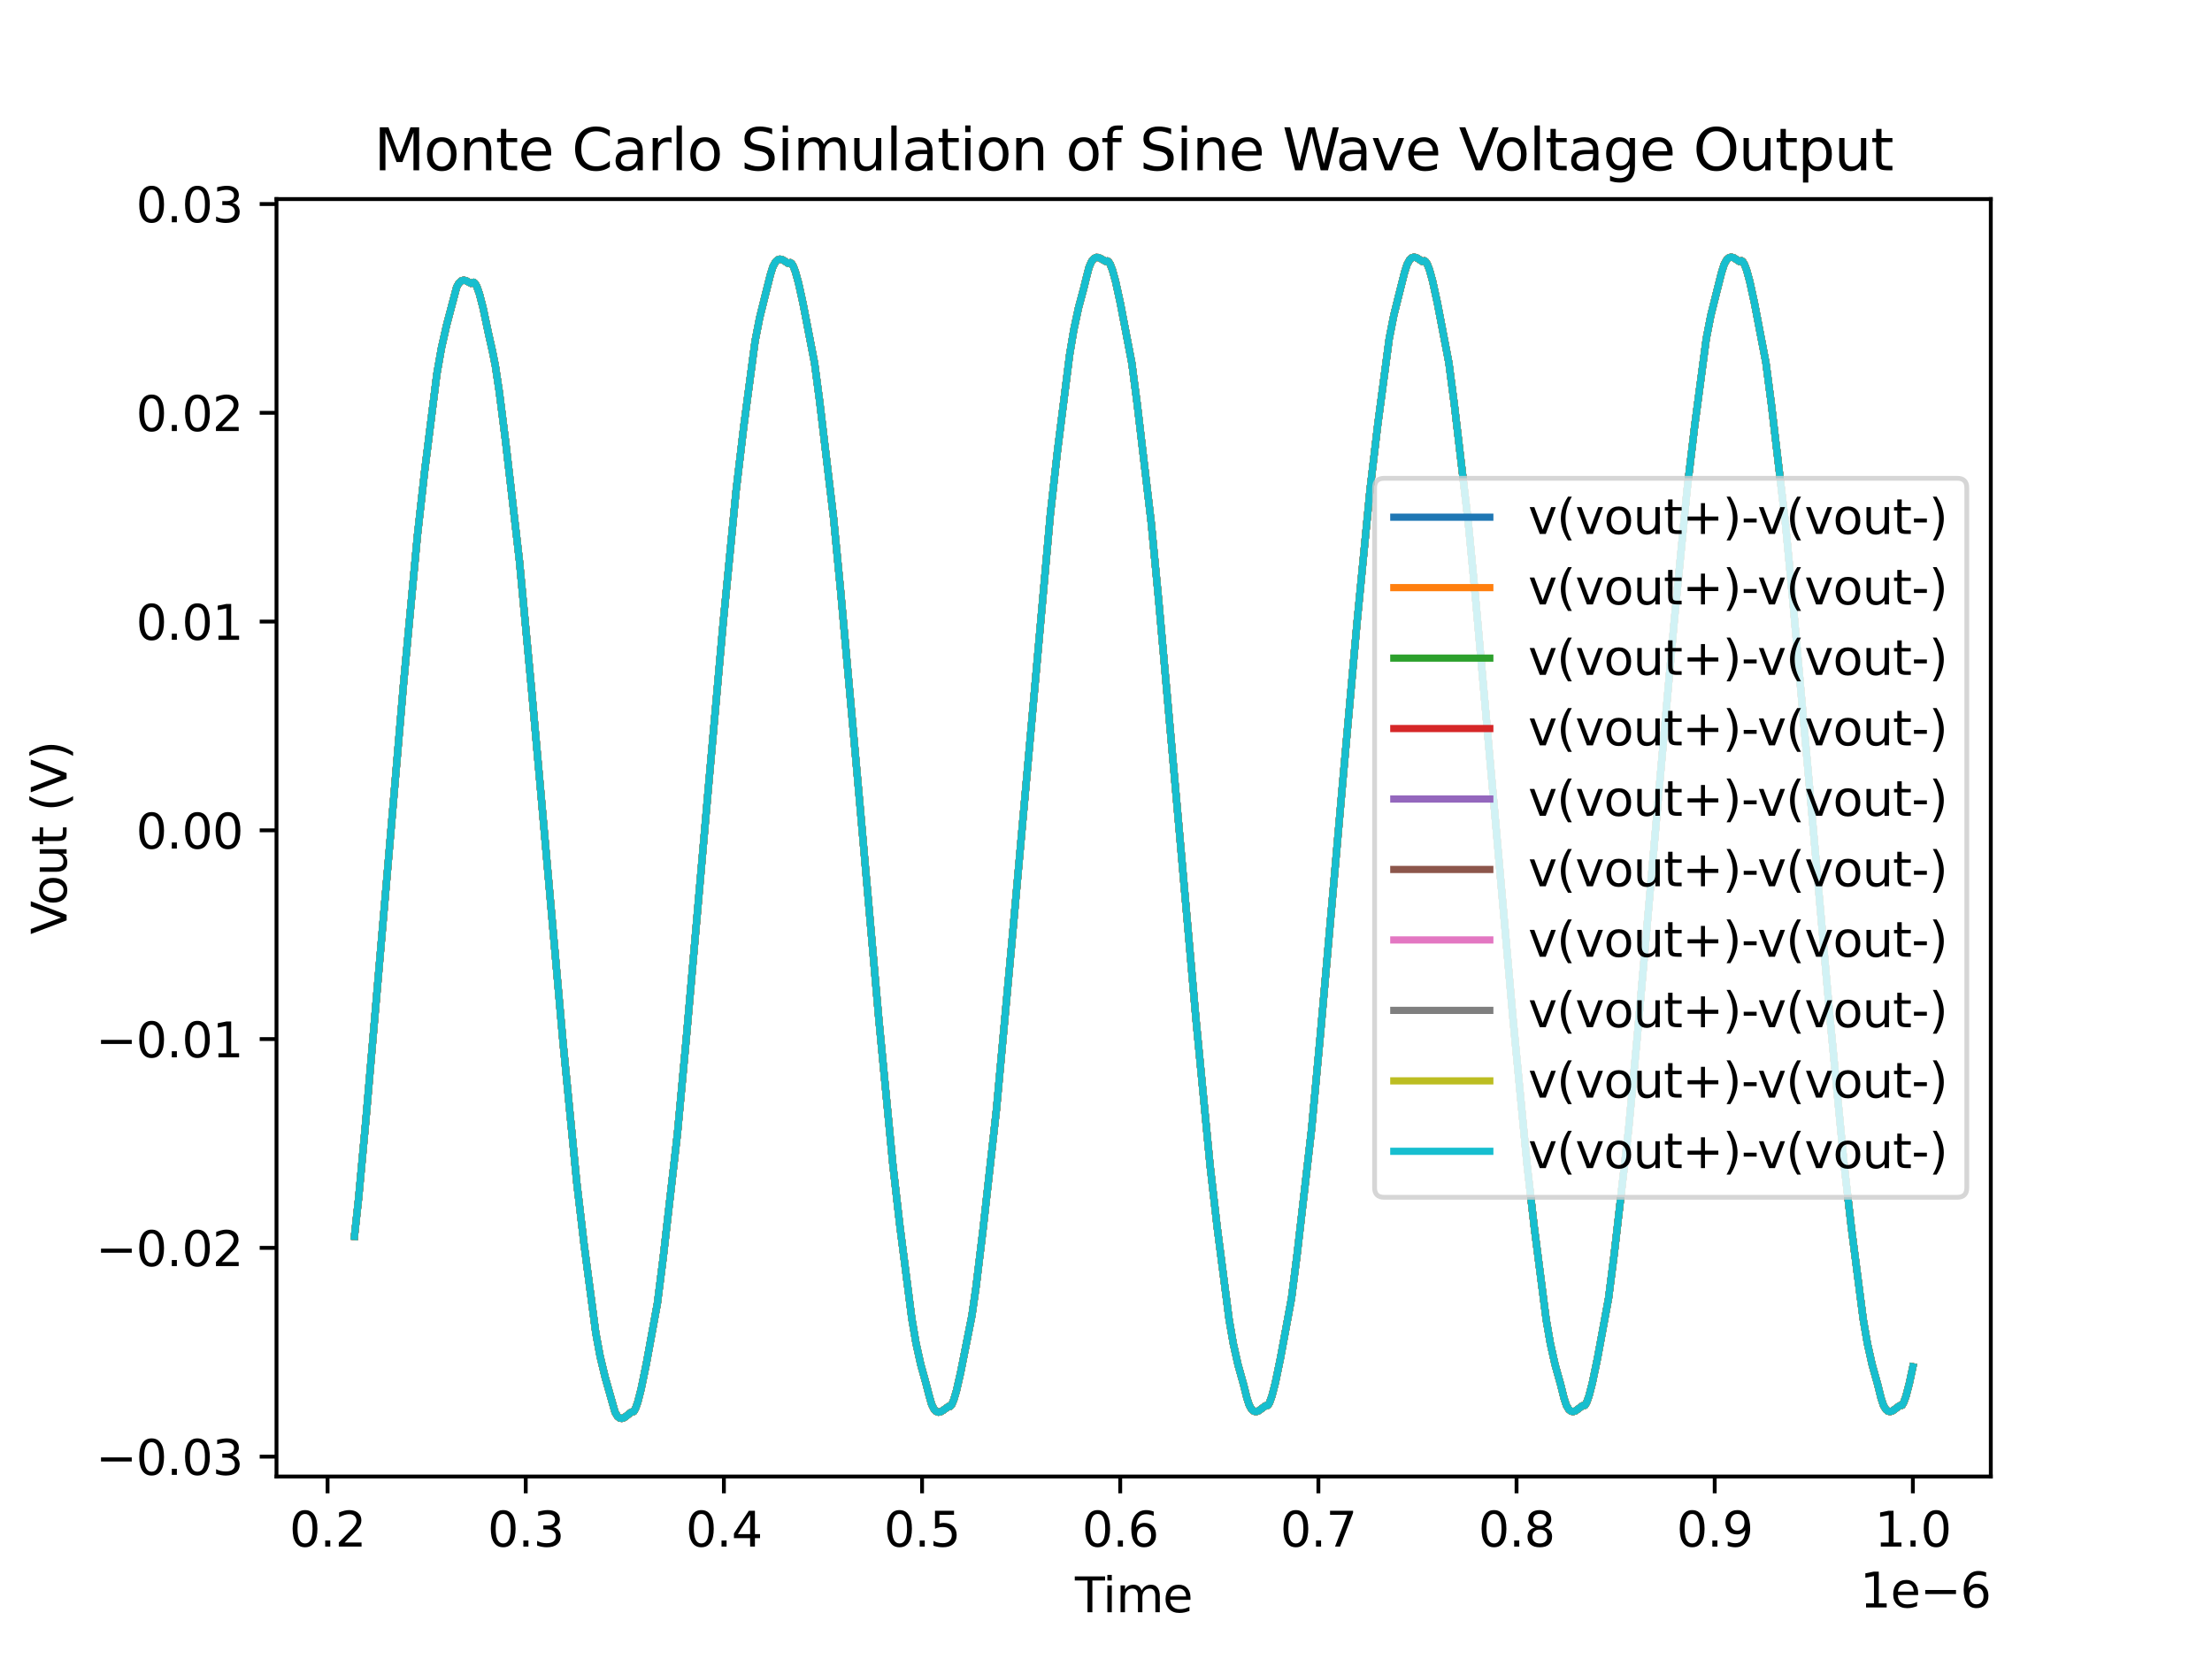 <?xml version="1.0" encoding="utf-8" standalone="no"?>
<!DOCTYPE svg PUBLIC "-//W3C//DTD SVG 1.1//EN"
  "http://www.w3.org/Graphics/SVG/1.1/DTD/svg11.dtd">
<svg xmlns:xlink="http://www.w3.org/1999/xlink" width="460.8pt" height="345.6pt" viewBox="0 0 460.8 345.6" xmlns="http://www.w3.org/2000/svg" version="1.1">
 <defs>
  <style type="text/css">*{stroke-linejoin: round; stroke-linecap: butt}</style>
 </defs>
 <g id="figure_1">
  <g id="patch_1">
   <path d="M 0 345.6 
L 460.8 345.6 
L 460.8 0 
L 0 0 
z
" style="fill: #ffffff"/>
  </g>
  <g id="axes_1">
   <g id="patch_2">
    <path d="M 57.6 307.584 
L 414.72 307.584 
L 414.72 41.472 
L 57.6 41.472 
z
" style="fill: #ffffff"/>
   </g>
   <g id="matplotlib.axis_1">
    <g id="xtick_1">
     <g id="line2d_1">
      <defs>
       <path id="mca94059a27" d="M 0 0 
L 0 3.5 
" style="stroke: #000000; stroke-width: 0.8"/>
      </defs>
      <g>
       <use xlink:href="#mca94059a27" x="68.239" y="307.584" style="stroke: #000000; stroke-width: 0.8"/>
      </g>
     </g>
     <g id="text_1">
      <!-- 0.2 -->
      <g transform="translate(60.288 322.182)scale(0.1 -0.1)">
       <defs>
        <path id="DejaVuSans-30" d="M 2034 4250 
Q 1547 4250 1301 3770 
Q 1056 3291 1056 2328 
Q 1056 1369 1301 889 
Q 1547 409 2034 409 
Q 2525 409 2770 889 
Q 3016 1369 3016 2328 
Q 3016 3291 2770 3770 
Q 2525 4250 2034 4250 
z
M 2034 4750 
Q 2819 4750 3233 4129 
Q 3647 3509 3647 2328 
Q 3647 1150 3233 529 
Q 2819 -91 2034 -91 
Q 1250 -91 836 529 
Q 422 1150 422 2328 
Q 422 3509 836 4129 
Q 1250 4750 2034 4750 
z
" transform="scale(0.016)"/>
        <path id="DejaVuSans-2e" d="M 684 794 
L 1344 794 
L 1344 0 
L 684 0 
L 684 794 
z
" transform="scale(0.016)"/>
        <path id="DejaVuSans-32" d="M 1228 531 
L 3431 531 
L 3431 0 
L 469 0 
L 469 531 
Q 828 903 1448 1529 
Q 2069 2156 2228 2338 
Q 2531 2678 2651 2914 
Q 2772 3150 2772 3378 
Q 2772 3750 2511 3984 
Q 2250 4219 1831 4219 
Q 1534 4219 1204 4116 
Q 875 4013 500 3803 
L 500 4441 
Q 881 4594 1212 4672 
Q 1544 4750 1819 4750 
Q 2544 4750 2975 4387 
Q 3406 4025 3406 3419 
Q 3406 3131 3298 2873 
Q 3191 2616 2906 2266 
Q 2828 2175 2409 1742 
Q 1991 1309 1228 531 
z
" transform="scale(0.016)"/>
       </defs>
       <use xlink:href="#DejaVuSans-30"/>
       <use xlink:href="#DejaVuSans-2e" x="63.623"/>
       <use xlink:href="#DejaVuSans-32" x="95.41"/>
      </g>
     </g>
    </g>
    <g id="xtick_2">
     <g id="line2d_2">
      <g>
       <use xlink:href="#mca94059a27" x="109.52" y="307.584" style="stroke: #000000; stroke-width: 0.8"/>
      </g>
     </g>
     <g id="text_2">
      <!-- 0.3 -->
      <g transform="translate(101.569 322.182)scale(0.1 -0.1)">
       <defs>
        <path id="DejaVuSans-33" d="M 2597 2516 
Q 3050 2419 3304 2112 
Q 3559 1806 3559 1356 
Q 3559 666 3084 287 
Q 2609 -91 1734 -91 
Q 1441 -91 1130 -33 
Q 819 25 488 141 
L 488 750 
Q 750 597 1062 519 
Q 1375 441 1716 441 
Q 2309 441 2620 675 
Q 2931 909 2931 1356 
Q 2931 1769 2642 2001 
Q 2353 2234 1838 2234 
L 1294 2234 
L 1294 2753 
L 1863 2753 
Q 2328 2753 2575 2939 
Q 2822 3125 2822 3475 
Q 2822 3834 2567 4026 
Q 2313 4219 1838 4219 
Q 1578 4219 1281 4162 
Q 984 4106 628 3988 
L 628 4550 
Q 988 4650 1302 4700 
Q 1616 4750 1894 4750 
Q 2613 4750 3031 4423 
Q 3450 4097 3450 3541 
Q 3450 3153 3228 2886 
Q 3006 2619 2597 2516 
z
" transform="scale(0.016)"/>
       </defs>
       <use xlink:href="#DejaVuSans-30"/>
       <use xlink:href="#DejaVuSans-2e" x="63.623"/>
       <use xlink:href="#DejaVuSans-33" x="95.41"/>
      </g>
     </g>
    </g>
    <g id="xtick_3">
     <g id="line2d_3">
      <g>
       <use xlink:href="#mca94059a27" x="150.801" y="307.584" style="stroke: #000000; stroke-width: 0.8"/>
      </g>
     </g>
     <g id="text_3">
      <!-- 0.4 -->
      <g transform="translate(142.85 322.182)scale(0.1 -0.1)">
       <defs>
        <path id="DejaVuSans-34" d="M 2419 4116 
L 825 1625 
L 2419 1625 
L 2419 4116 
z
M 2253 4666 
L 3047 4666 
L 3047 1625 
L 3713 1625 
L 3713 1100 
L 3047 1100 
L 3047 0 
L 2419 0 
L 2419 1100 
L 313 1100 
L 313 1709 
L 2253 4666 
z
" transform="scale(0.016)"/>
       </defs>
       <use xlink:href="#DejaVuSans-30"/>
       <use xlink:href="#DejaVuSans-2e" x="63.623"/>
       <use xlink:href="#DejaVuSans-34" x="95.41"/>
      </g>
     </g>
    </g>
    <g id="xtick_4">
     <g id="line2d_4">
      <g>
       <use xlink:href="#mca94059a27" x="192.082" y="307.584" style="stroke: #000000; stroke-width: 0.8"/>
      </g>
     </g>
     <g id="text_4">
      <!-- 0.5 -->
      <g transform="translate(184.131 322.182)scale(0.1 -0.1)">
       <defs>
        <path id="DejaVuSans-35" d="M 691 4666 
L 3169 4666 
L 3169 4134 
L 1269 4134 
L 1269 2991 
Q 1406 3038 1543 3061 
Q 1681 3084 1819 3084 
Q 2600 3084 3056 2656 
Q 3513 2228 3513 1497 
Q 3513 744 3044 326 
Q 2575 -91 1722 -91 
Q 1428 -91 1123 -41 
Q 819 9 494 109 
L 494 744 
Q 775 591 1075 516 
Q 1375 441 1709 441 
Q 2250 441 2565 725 
Q 2881 1009 2881 1497 
Q 2881 1984 2565 2268 
Q 2250 2553 1709 2553 
Q 1456 2553 1204 2497 
Q 953 2441 691 2322 
L 691 4666 
z
" transform="scale(0.016)"/>
       </defs>
       <use xlink:href="#DejaVuSans-30"/>
       <use xlink:href="#DejaVuSans-2e" x="63.623"/>
       <use xlink:href="#DejaVuSans-35" x="95.41"/>
      </g>
     </g>
    </g>
    <g id="xtick_5">
     <g id="line2d_5">
      <g>
       <use xlink:href="#mca94059a27" x="233.363" y="307.584" style="stroke: #000000; stroke-width: 0.8"/>
      </g>
     </g>
     <g id="text_5">
      <!-- 0.6 -->
      <g transform="translate(225.412 322.182)scale(0.1 -0.1)">
       <defs>
        <path id="DejaVuSans-36" d="M 2113 2584 
Q 1688 2584 1439 2293 
Q 1191 2003 1191 1497 
Q 1191 994 1439 701 
Q 1688 409 2113 409 
Q 2538 409 2786 701 
Q 3034 994 3034 1497 
Q 3034 2003 2786 2293 
Q 2538 2584 2113 2584 
z
M 3366 4563 
L 3366 3988 
Q 3128 4100 2886 4159 
Q 2644 4219 2406 4219 
Q 1781 4219 1451 3797 
Q 1122 3375 1075 2522 
Q 1259 2794 1537 2939 
Q 1816 3084 2150 3084 
Q 2853 3084 3261 2657 
Q 3669 2231 3669 1497 
Q 3669 778 3244 343 
Q 2819 -91 2113 -91 
Q 1303 -91 875 529 
Q 447 1150 447 2328 
Q 447 3434 972 4092 
Q 1497 4750 2381 4750 
Q 2619 4750 2861 4703 
Q 3103 4656 3366 4563 
z
" transform="scale(0.016)"/>
       </defs>
       <use xlink:href="#DejaVuSans-30"/>
       <use xlink:href="#DejaVuSans-2e" x="63.623"/>
       <use xlink:href="#DejaVuSans-36" x="95.41"/>
      </g>
     </g>
    </g>
    <g id="xtick_6">
     <g id="line2d_6">
      <g>
       <use xlink:href="#mca94059a27" x="274.644" y="307.584" style="stroke: #000000; stroke-width: 0.8"/>
      </g>
     </g>
     <g id="text_6">
      <!-- 0.7 -->
      <g transform="translate(266.693 322.182)scale(0.1 -0.1)">
       <defs>
        <path id="DejaVuSans-37" d="M 525 4666 
L 3525 4666 
L 3525 4397 
L 1831 0 
L 1172 0 
L 2766 4134 
L 525 4134 
L 525 4666 
z
" transform="scale(0.016)"/>
       </defs>
       <use xlink:href="#DejaVuSans-30"/>
       <use xlink:href="#DejaVuSans-2e" x="63.623"/>
       <use xlink:href="#DejaVuSans-37" x="95.41"/>
      </g>
     </g>
    </g>
    <g id="xtick_7">
     <g id="line2d_7">
      <g>
       <use xlink:href="#mca94059a27" x="315.925" y="307.584" style="stroke: #000000; stroke-width: 0.8"/>
      </g>
     </g>
     <g id="text_7">
      <!-- 0.8 -->
      <g transform="translate(307.974 322.182)scale(0.1 -0.1)">
       <defs>
        <path id="DejaVuSans-38" d="M 2034 2216 
Q 1584 2216 1326 1975 
Q 1069 1734 1069 1313 
Q 1069 891 1326 650 
Q 1584 409 2034 409 
Q 2484 409 2743 651 
Q 3003 894 3003 1313 
Q 3003 1734 2745 1975 
Q 2488 2216 2034 2216 
z
M 1403 2484 
Q 997 2584 770 2862 
Q 544 3141 544 3541 
Q 544 4100 942 4425 
Q 1341 4750 2034 4750 
Q 2731 4750 3128 4425 
Q 3525 4100 3525 3541 
Q 3525 3141 3298 2862 
Q 3072 2584 2669 2484 
Q 3125 2378 3379 2068 
Q 3634 1759 3634 1313 
Q 3634 634 3220 271 
Q 2806 -91 2034 -91 
Q 1263 -91 848 271 
Q 434 634 434 1313 
Q 434 1759 690 2068 
Q 947 2378 1403 2484 
z
M 1172 3481 
Q 1172 3119 1398 2916 
Q 1625 2713 2034 2713 
Q 2441 2713 2670 2916 
Q 2900 3119 2900 3481 
Q 2900 3844 2670 4047 
Q 2441 4250 2034 4250 
Q 1625 4250 1398 4047 
Q 1172 3844 1172 3481 
z
" transform="scale(0.016)"/>
       </defs>
       <use xlink:href="#DejaVuSans-30"/>
       <use xlink:href="#DejaVuSans-2e" x="63.623"/>
       <use xlink:href="#DejaVuSans-38" x="95.41"/>
      </g>
     </g>
    </g>
    <g id="xtick_8">
     <g id="line2d_8">
      <g>
       <use xlink:href="#mca94059a27" x="357.206" y="307.584" style="stroke: #000000; stroke-width: 0.8"/>
      </g>
     </g>
     <g id="text_8">
      <!-- 0.9 -->
      <g transform="translate(349.255 322.182)scale(0.1 -0.1)">
       <defs>
        <path id="DejaVuSans-39" d="M 703 97 
L 703 672 
Q 941 559 1184 500 
Q 1428 441 1663 441 
Q 2288 441 2617 861 
Q 2947 1281 2994 2138 
Q 2813 1869 2534 1725 
Q 2256 1581 1919 1581 
Q 1219 1581 811 2004 
Q 403 2428 403 3163 
Q 403 3881 828 4315 
Q 1253 4750 1959 4750 
Q 2769 4750 3195 4129 
Q 3622 3509 3622 2328 
Q 3622 1225 3098 567 
Q 2575 -91 1691 -91 
Q 1453 -91 1209 -44 
Q 966 3 703 97 
z
M 1959 2075 
Q 2384 2075 2632 2365 
Q 2881 2656 2881 3163 
Q 2881 3666 2632 3958 
Q 2384 4250 1959 4250 
Q 1534 4250 1286 3958 
Q 1038 3666 1038 3163 
Q 1038 2656 1286 2365 
Q 1534 2075 1959 2075 
z
" transform="scale(0.016)"/>
       </defs>
       <use xlink:href="#DejaVuSans-30"/>
       <use xlink:href="#DejaVuSans-2e" x="63.623"/>
       <use xlink:href="#DejaVuSans-39" x="95.41"/>
      </g>
     </g>
    </g>
    <g id="xtick_9">
     <g id="line2d_9">
      <g>
       <use xlink:href="#mca94059a27" x="398.487" y="307.584" style="stroke: #000000; stroke-width: 0.8"/>
      </g>
     </g>
     <g id="text_9">
      <!-- 1.0 -->
      <g transform="translate(390.536 322.182)scale(0.1 -0.1)">
       <defs>
        <path id="DejaVuSans-31" d="M 794 531 
L 1825 531 
L 1825 4091 
L 703 3866 
L 703 4441 
L 1819 4666 
L 2450 4666 
L 2450 531 
L 3481 531 
L 3481 0 
L 794 0 
L 794 531 
z
" transform="scale(0.016)"/>
       </defs>
       <use xlink:href="#DejaVuSans-31"/>
       <use xlink:href="#DejaVuSans-2e" x="63.623"/>
       <use xlink:href="#DejaVuSans-30" x="95.41"/>
      </g>
     </g>
    </g>
    <g id="text_10">
     <!-- Time -->
     <g transform="translate(223.926 335.861)scale(0.1 -0.1)">
      <defs>
       <path id="DejaVuSans-54" d="M -19 4666 
L 3928 4666 
L 3928 4134 
L 2272 4134 
L 2272 0 
L 1638 0 
L 1638 4134 
L -19 4134 
L -19 4666 
z
" transform="scale(0.016)"/>
       <path id="DejaVuSans-69" d="M 603 3500 
L 1178 3500 
L 1178 0 
L 603 0 
L 603 3500 
z
M 603 4863 
L 1178 4863 
L 1178 4134 
L 603 4134 
L 603 4863 
z
" transform="scale(0.016)"/>
       <path id="DejaVuSans-6d" d="M 3328 2828 
Q 3544 3216 3844 3400 
Q 4144 3584 4550 3584 
Q 5097 3584 5394 3201 
Q 5691 2819 5691 2113 
L 5691 0 
L 5113 0 
L 5113 2094 
Q 5113 2597 4934 2840 
Q 4756 3084 4391 3084 
Q 3944 3084 3684 2787 
Q 3425 2491 3425 1978 
L 3425 0 
L 2847 0 
L 2847 2094 
Q 2847 2600 2669 2842 
Q 2491 3084 2119 3084 
Q 1678 3084 1418 2786 
Q 1159 2488 1159 1978 
L 1159 0 
L 581 0 
L 581 3500 
L 1159 3500 
L 1159 2956 
Q 1356 3278 1631 3431 
Q 1906 3584 2284 3584 
Q 2666 3584 2933 3390 
Q 3200 3197 3328 2828 
z
" transform="scale(0.016)"/>
       <path id="DejaVuSans-65" d="M 3597 1894 
L 3597 1613 
L 953 1613 
Q 991 1019 1311 708 
Q 1631 397 2203 397 
Q 2534 397 2845 478 
Q 3156 559 3463 722 
L 3463 178 
Q 3153 47 2828 -22 
Q 2503 -91 2169 -91 
Q 1331 -91 842 396 
Q 353 884 353 1716 
Q 353 2575 817 3079 
Q 1281 3584 2069 3584 
Q 2775 3584 3186 3129 
Q 3597 2675 3597 1894 
z
M 3022 2063 
Q 3016 2534 2758 2815 
Q 2500 3097 2075 3097 
Q 1594 3097 1305 2825 
Q 1016 2553 972 2059 
L 3022 2063 
z
" transform="scale(0.016)"/>
      </defs>
      <use xlink:href="#DejaVuSans-54"/>
      <use xlink:href="#DejaVuSans-69" x="57.959"/>
      <use xlink:href="#DejaVuSans-6d" x="85.742"/>
      <use xlink:href="#DejaVuSans-65" x="183.154"/>
     </g>
    </g>
    <g id="text_11">
     <!-- 1e−6 -->
     <g transform="translate(387.462 334.861)scale(0.1 -0.1)">
      <defs>
       <path id="DejaVuSans-2212" d="M 678 2272 
L 4684 2272 
L 4684 1741 
L 678 1741 
L 678 2272 
z
" transform="scale(0.016)"/>
      </defs>
      <use xlink:href="#DejaVuSans-31"/>
      <use xlink:href="#DejaVuSans-65" x="63.623"/>
      <use xlink:href="#DejaVuSans-2212" x="125.146"/>
      <use xlink:href="#DejaVuSans-36" x="208.936"/>
     </g>
    </g>
   </g>
   <g id="matplotlib.axis_2">
    <g id="ytick_1">
     <g id="line2d_10">
      <defs>
       <path id="mf2850ef06e" d="M 0 0 
L -3.5 0 
" style="stroke: #000000; stroke-width: 0.8"/>
      </defs>
      <g>
       <use xlink:href="#mf2850ef06e" x="57.6" y="303.442" style="stroke: #000000; stroke-width: 0.8"/>
      </g>
     </g>
     <g id="text_12">
      <!-- −0.03 -->
      <g transform="translate(19.955 307.241)scale(0.1 -0.1)">
       <use xlink:href="#DejaVuSans-2212"/>
       <use xlink:href="#DejaVuSans-30" x="83.789"/>
       <use xlink:href="#DejaVuSans-2e" x="147.412"/>
       <use xlink:href="#DejaVuSans-30" x="179.199"/>
       <use xlink:href="#DejaVuSans-33" x="242.822"/>
      </g>
     </g>
    </g>
    <g id="ytick_2">
     <g id="line2d_11">
      <g>
       <use xlink:href="#mf2850ef06e" x="57.6" y="259.952" style="stroke: #000000; stroke-width: 0.8"/>
      </g>
     </g>
     <g id="text_13">
      <!-- −0.02 -->
      <g transform="translate(19.955 263.751)scale(0.1 -0.1)">
       <use xlink:href="#DejaVuSans-2212"/>
       <use xlink:href="#DejaVuSans-30" x="83.789"/>
       <use xlink:href="#DejaVuSans-2e" x="147.412"/>
       <use xlink:href="#DejaVuSans-30" x="179.199"/>
       <use xlink:href="#DejaVuSans-32" x="242.822"/>
      </g>
     </g>
    </g>
    <g id="ytick_3">
     <g id="line2d_12">
      <g>
       <use xlink:href="#mf2850ef06e" x="57.6" y="216.463" style="stroke: #000000; stroke-width: 0.8"/>
      </g>
     </g>
     <g id="text_14">
      <!-- −0.01 -->
      <g transform="translate(19.955 220.262)scale(0.1 -0.1)">
       <use xlink:href="#DejaVuSans-2212"/>
       <use xlink:href="#DejaVuSans-30" x="83.789"/>
       <use xlink:href="#DejaVuSans-2e" x="147.412"/>
       <use xlink:href="#DejaVuSans-30" x="179.199"/>
       <use xlink:href="#DejaVuSans-31" x="242.822"/>
      </g>
     </g>
    </g>
    <g id="ytick_4">
     <g id="line2d_13">
      <g>
       <use xlink:href="#mf2850ef06e" x="57.6" y="172.973" style="stroke: #000000; stroke-width: 0.8"/>
      </g>
     </g>
     <g id="text_15">
      <!-- 0.00 -->
      <g transform="translate(28.334 176.772)scale(0.1 -0.1)">
       <use xlink:href="#DejaVuSans-30"/>
       <use xlink:href="#DejaVuSans-2e" x="63.623"/>
       <use xlink:href="#DejaVuSans-30" x="95.41"/>
       <use xlink:href="#DejaVuSans-30" x="159.033"/>
      </g>
     </g>
    </g>
    <g id="ytick_5">
     <g id="line2d_14">
      <g>
       <use xlink:href="#mf2850ef06e" x="57.6" y="129.483" style="stroke: #000000; stroke-width: 0.8"/>
      </g>
     </g>
     <g id="text_16">
      <!-- 0.01 -->
      <g transform="translate(28.334 133.282)scale(0.1 -0.1)">
       <use xlink:href="#DejaVuSans-30"/>
       <use xlink:href="#DejaVuSans-2e" x="63.623"/>
       <use xlink:href="#DejaVuSans-30" x="95.41"/>
       <use xlink:href="#DejaVuSans-31" x="159.033"/>
      </g>
     </g>
    </g>
    <g id="ytick_6">
     <g id="line2d_15">
      <g>
       <use xlink:href="#mf2850ef06e" x="57.6" y="85.993" style="stroke: #000000; stroke-width: 0.8"/>
      </g>
     </g>
     <g id="text_17">
      <!-- 0.02 -->
      <g transform="translate(28.334 89.793)scale(0.1 -0.1)">
       <use xlink:href="#DejaVuSans-30"/>
       <use xlink:href="#DejaVuSans-2e" x="63.623"/>
       <use xlink:href="#DejaVuSans-30" x="95.41"/>
       <use xlink:href="#DejaVuSans-32" x="159.033"/>
      </g>
     </g>
    </g>
    <g id="ytick_7">
     <g id="line2d_16">
      <g>
       <use xlink:href="#mf2850ef06e" x="57.6" y="42.504" style="stroke: #000000; stroke-width: 0.8"/>
      </g>
     </g>
     <g id="text_18">
      <!-- 0.03 -->
      <g transform="translate(28.334 46.303)scale(0.1 -0.1)">
       <use xlink:href="#DejaVuSans-30"/>
       <use xlink:href="#DejaVuSans-2e" x="63.623"/>
       <use xlink:href="#DejaVuSans-30" x="95.41"/>
       <use xlink:href="#DejaVuSans-33" x="159.033"/>
      </g>
     </g>
    </g>
    <g id="text_19">
     <!-- Vout (V) -->
     <g transform="translate(13.875 194.66)rotate(-90)scale(0.1 -0.1)">
      <defs>
       <path id="DejaVuSans-56" d="M 1831 0 
L 50 4666 
L 709 4666 
L 2188 738 
L 3669 4666 
L 4325 4666 
L 2547 0 
L 1831 0 
z
" transform="scale(0.016)"/>
       <path id="DejaVuSans-6f" d="M 1959 3097 
Q 1497 3097 1228 2736 
Q 959 2375 959 1747 
Q 959 1119 1226 758 
Q 1494 397 1959 397 
Q 2419 397 2687 759 
Q 2956 1122 2956 1747 
Q 2956 2369 2687 2733 
Q 2419 3097 1959 3097 
z
M 1959 3584 
Q 2709 3584 3137 3096 
Q 3566 2609 3566 1747 
Q 3566 888 3137 398 
Q 2709 -91 1959 -91 
Q 1206 -91 779 398 
Q 353 888 353 1747 
Q 353 2609 779 3096 
Q 1206 3584 1959 3584 
z
" transform="scale(0.016)"/>
       <path id="DejaVuSans-75" d="M 544 1381 
L 544 3500 
L 1119 3500 
L 1119 1403 
Q 1119 906 1312 657 
Q 1506 409 1894 409 
Q 2359 409 2629 706 
Q 2900 1003 2900 1516 
L 2900 3500 
L 3475 3500 
L 3475 0 
L 2900 0 
L 2900 538 
Q 2691 219 2414 64 
Q 2138 -91 1772 -91 
Q 1169 -91 856 284 
Q 544 659 544 1381 
z
M 1991 3584 
L 1991 3584 
z
" transform="scale(0.016)"/>
       <path id="DejaVuSans-74" d="M 1172 4494 
L 1172 3500 
L 2356 3500 
L 2356 3053 
L 1172 3053 
L 1172 1153 
Q 1172 725 1289 603 
Q 1406 481 1766 481 
L 2356 481 
L 2356 0 
L 1766 0 
Q 1100 0 847 248 
Q 594 497 594 1153 
L 594 3053 
L 172 3053 
L 172 3500 
L 594 3500 
L 594 4494 
L 1172 4494 
z
" transform="scale(0.016)"/>
       <path id="DejaVuSans-20" transform="scale(0.016)"/>
       <path id="DejaVuSans-28" d="M 1984 4856 
Q 1566 4138 1362 3434 
Q 1159 2731 1159 2009 
Q 1159 1288 1364 580 
Q 1569 -128 1984 -844 
L 1484 -844 
Q 1016 -109 783 600 
Q 550 1309 550 2009 
Q 550 2706 781 3412 
Q 1013 4119 1484 4856 
L 1984 4856 
z
" transform="scale(0.016)"/>
       <path id="DejaVuSans-29" d="M 513 4856 
L 1013 4856 
Q 1481 4119 1714 3412 
Q 1947 2706 1947 2009 
Q 1947 1309 1714 600 
Q 1481 -109 1013 -844 
L 513 -844 
Q 928 -128 1133 580 
Q 1338 1288 1338 2009 
Q 1338 2731 1133 3434 
Q 928 4138 513 4856 
z
" transform="scale(0.016)"/>
      </defs>
      <use xlink:href="#DejaVuSans-56"/>
      <use xlink:href="#DejaVuSans-6f" x="60.658"/>
      <use xlink:href="#DejaVuSans-75" x="121.84"/>
      <use xlink:href="#DejaVuSans-74" x="185.219"/>
      <use xlink:href="#DejaVuSans-20" x="224.428"/>
      <use xlink:href="#DejaVuSans-28" x="256.215"/>
      <use xlink:href="#DejaVuSans-56" x="295.229"/>
      <use xlink:href="#DejaVuSans-29" x="363.637"/>
     </g>
    </g>
   </g>
   <g id="line2d_17">
    <path d="M 73.833 257.572 
L 74.7 249.666 
L 76.186 233.69 
L 80.562 183.213 
L 84.07 142.407 
L 86.96 111.556 
L 88.487 97.943 
L 91.006 77.916 
L 91.955 72.534 
L 93.028 67.761 
L 95.134 59.79 
L 95.629 58.94 
L 96.124 58.503 
L 96.579 58.374 
L 97.074 58.459 
L 97.693 58.81 
L 98.106 59.022 
L 98.684 58.799 
L 98.973 59.047 
L 99.344 59.721 
L 99.881 61.247 
L 100.624 64.112 
L 101.739 69.393 
L 102.606 73.256 
L 103.184 76.162 
L 104.009 81.597 
L 105.33 92.001 
L 108.22 116.962 
L 110.779 144.155 
L 112.513 163.422 
L 117.302 217.29 
L 120.15 246.334 
L 121.677 259.261 
L 124.113 277.667 
L 125.021 282.564 
L 126.053 286.875 
L 128.117 294.158 
L 128.613 295.022 
L 129.067 295.399 
L 129.521 295.486 
L 130.016 295.331 
L 130.635 294.869 
L 131.502 294.172 
L 132.039 294.038 
L 132.369 293.471 
L 132.865 292.074 
L 133.566 289.335 
L 134.64 284.125 
L 136.951 271.49 
L 138.149 262.053 
L 141.121 236.179 
L 142.962 216.4 
L 147.602 163.756 
L 150.657 129.692 
L 153.34 102.272 
L 154.95 88.741 
L 157.303 71.043 
L 158.252 66.187 
L 159.326 61.849 
L 160.482 57.247 
L 161.018 55.541 
L 161.547 54.565 
L 162.009 54.13 
L 162.463 53.99 
L 162.958 54.083 
L 163.536 54.433 
L 164.197 54.865 
L 164.651 54.715 
L 164.899 54.881 
L 165.229 55.399 
L 165.691 56.587 
L 166.343 58.934 
L 167.293 63.256 
L 169.687 75.631 
L 170.761 83.707 
L 173.65 107.958 
L 175.095 122.835 
L 179.141 167.716 
L 183.062 212.151 
L 185.993 242.575 
L 187.479 255.534 
L 189.956 274.743 
L 190.823 279.808 
L 191.814 284.276 
L 192.937 288.322 
L 193.548 290.699 
L 194.084 292.585 
L 194.588 293.58 
L 195.034 294.031 
L 195.488 294.186 
L 195.942 294.109 
L 196.52 293.763 
L 197.634 292.967 
L 197.965 292.964 
L 198.254 292.622 
L 198.667 291.683 
L 199.244 289.741 
L 200.111 285.945 
L 202.464 274.086 
L 203.331 268.063 
L 204.776 256.197 
L 207.583 231.088 
L 210.762 196.606 
L 218.812 107.118 
L 220.298 93.892 
L 222.816 73.962 
L 223.683 68.752 
L 224.674 64.132 
L 225.788 59.973 
L 226.242 58.098 
L 226.861 55.691 
L 227.398 54.462 
L 227.893 53.854 
L 228.348 53.626 
L 228.802 53.636 
L 229.338 53.883 
L 230.329 54.456 
L 230.701 54.36 
L 230.948 54.53 
L 231.279 55.051 
L 231.741 56.245 
L 232.393 58.601 
L 233.384 63.138 
L 235.778 75.619 
L 236.893 84.094 
L 239.824 108.898 
L 241.392 125.281 
L 245.686 173.286 
L 249.153 212.416 
L 252.084 242.803 
L 253.57 255.716 
L 256.047 274.879 
L 256.922 279.925 
L 257.905 284.311 
L 259.061 288.443 
L 259.762 291.269 
L 260.258 292.768 
L 260.753 293.613 
L 261.207 293.985 
L 261.661 294.072 
L 262.157 293.924 
L 262.776 293.477 
L 263.602 292.859 
L 264.138 292.752 
L 264.468 292.2 
L 264.964 290.826 
L 265.666 288.119 
L 266.739 282.956 
L 269.051 270.417 
L 270.248 261.026 
L 273.22 235.259 
L 275.057 215.586 
L 279.66 163.508 
L 282.715 129.484 
L 285.406 101.984 
L 287.008 88.513 
L 289.402 70.536 
L 290.352 65.698 
L 291.425 61.379 
L 292.581 56.796 
L 293.117 55.1 
L 293.646 54.132 
L 294.108 53.705 
L 294.562 53.571 
L 295.058 53.672 
L 295.636 54.031 
L 296.296 54.472 
L 296.75 54.329 
L 296.998 54.499 
L 297.328 55.021 
L 297.79 56.215 
L 298.443 58.572 
L 299.433 63.11 
L 301.828 75.593 
L 302.942 84.069 
L 305.873 108.876 
L 307.442 125.261 
L 311.735 173.268 
L 315.203 212.4 
L 318.134 242.788 
L 319.62 255.703 
L 322.097 274.867 
L 322.972 279.913 
L 323.954 284.299 
L 325.11 288.432 
L 325.812 291.259 
L 326.307 292.758 
L 326.803 293.603 
L 327.257 293.974 
L 327.711 294.062 
L 328.206 293.914 
L 328.826 293.468 
L 329.651 292.85 
L 330.188 292.743 
L 330.518 292.191 
L 331.013 290.817 
L 331.715 288.11 
L 332.789 282.948 
L 335.1 270.41 
L 336.297 261.019 
L 339.27 235.253 
L 341.107 215.58 
L 345.709 163.503 
L 348.764 129.479 
L 351.456 101.98 
L 353.058 88.51 
L 355.452 70.533 
L 356.401 65.694 
L 357.475 61.375 
L 358.63 56.793 
L 359.167 55.097 
L 359.696 54.129 
L 360.158 53.702 
L 360.612 53.568 
L 361.107 53.669 
L 361.685 54.028 
L 362.346 54.469 
L 362.8 54.326 
L 363.048 54.496 
L 363.378 55.018 
L 363.84 56.212 
L 364.492 58.569 
L 365.483 63.108 
L 367.877 75.591 
L 368.992 84.067 
L 371.923 108.874 
L 373.492 125.259 
L 377.785 173.267 
L 381.252 212.399 
L 384.183 242.787 
L 385.67 255.702 
L 388.146 274.866 
L 389.022 279.912 
L 390.004 284.298 
L 391.16 288.431 
L 391.862 291.258 
L 392.357 292.757 
L 392.852 293.602 
L 393.307 293.974 
L 393.761 294.061 
L 394.256 293.914 
L 394.875 293.467 
L 395.701 292.849 
L 396.237 292.742 
L 396.568 292.19 
L 397.063 290.816 
L 397.765 288.11 
L 398.487 284.73 
L 398.487 284.73 
" clip-path="url(#p61ab7e7375)" style="fill: none; stroke: #1f77b4; stroke-width: 1.5; stroke-linecap: square"/>
   </g>
   <g id="line2d_18">
    <path d="M 73.833 257.572 
L 74.7 249.666 
L 76.186 233.69 
L 80.562 183.213 
L 84.07 142.407 
L 86.96 111.556 
L 88.487 97.943 
L 91.006 77.916 
L 91.955 72.534 
L 93.028 67.761 
L 95.134 59.79 
L 95.629 58.94 
L 96.124 58.503 
L 96.579 58.374 
L 97.074 58.459 
L 97.693 58.81 
L 98.106 59.022 
L 98.684 58.799 
L 98.973 59.047 
L 99.344 59.721 
L 99.881 61.247 
L 100.624 64.112 
L 101.739 69.393 
L 102.606 73.256 
L 103.184 76.162 
L 104.009 81.597 
L 105.33 92.001 
L 108.22 116.962 
L 110.779 144.155 
L 112.513 163.422 
L 117.302 217.29 
L 120.15 246.334 
L 121.677 259.261 
L 124.113 277.667 
L 125.021 282.564 
L 126.053 286.875 
L 128.117 294.158 
L 128.613 295.022 
L 129.067 295.399 
L 129.521 295.486 
L 130.016 295.331 
L 130.635 294.869 
L 131.502 294.172 
L 132.039 294.038 
L 132.369 293.471 
L 132.865 292.074 
L 133.566 289.335 
L 134.64 284.125 
L 136.951 271.49 
L 138.149 262.053 
L 141.121 236.179 
L 142.962 216.4 
L 147.602 163.756 
L 150.657 129.692 
L 153.34 102.272 
L 154.95 88.741 
L 157.303 71.043 
L 158.252 66.187 
L 159.326 61.849 
L 160.482 57.247 
L 161.018 55.541 
L 161.547 54.565 
L 162.009 54.13 
L 162.463 53.99 
L 162.958 54.083 
L 163.536 54.433 
L 164.197 54.865 
L 164.651 54.715 
L 164.899 54.881 
L 165.229 55.399 
L 165.691 56.587 
L 166.343 58.934 
L 167.293 63.256 
L 169.687 75.631 
L 170.761 83.707 
L 173.65 107.958 
L 175.095 122.835 
L 179.141 167.716 
L 183.062 212.151 
L 185.993 242.575 
L 187.479 255.534 
L 189.956 274.743 
L 190.823 279.808 
L 191.814 284.276 
L 192.937 288.322 
L 193.548 290.699 
L 194.084 292.585 
L 194.588 293.58 
L 195.034 294.031 
L 195.488 294.186 
L 195.942 294.109 
L 196.52 293.763 
L 197.634 292.967 
L 197.965 292.964 
L 198.254 292.622 
L 198.667 291.683 
L 199.244 289.741 
L 200.111 285.945 
L 202.464 274.086 
L 203.331 268.063 
L 204.776 256.197 
L 207.583 231.088 
L 210.762 196.606 
L 218.812 107.118 
L 220.298 93.892 
L 222.816 73.962 
L 223.683 68.752 
L 224.674 64.132 
L 225.788 59.973 
L 226.242 58.098 
L 226.861 55.691 
L 227.398 54.462 
L 227.893 53.854 
L 228.348 53.626 
L 228.802 53.636 
L 229.338 53.883 
L 230.329 54.456 
L 230.701 54.36 
L 230.948 54.53 
L 231.279 55.051 
L 231.741 56.245 
L 232.393 58.601 
L 233.384 63.138 
L 235.778 75.619 
L 236.893 84.094 
L 239.824 108.898 
L 241.392 125.281 
L 245.686 173.286 
L 249.153 212.416 
L 252.084 242.803 
L 253.57 255.716 
L 256.047 274.879 
L 256.922 279.925 
L 257.905 284.311 
L 259.061 288.443 
L 259.762 291.269 
L 260.258 292.768 
L 260.753 293.613 
L 261.207 293.985 
L 261.661 294.072 
L 262.157 293.924 
L 262.776 293.477 
L 263.602 292.859 
L 264.138 292.752 
L 264.468 292.2 
L 264.964 290.826 
L 265.666 288.119 
L 266.739 282.956 
L 269.051 270.417 
L 270.248 261.026 
L 273.22 235.259 
L 275.057 215.586 
L 279.66 163.508 
L 282.715 129.484 
L 285.406 101.984 
L 287.008 88.513 
L 289.402 70.536 
L 290.352 65.698 
L 291.425 61.379 
L 292.581 56.796 
L 293.117 55.1 
L 293.646 54.132 
L 294.108 53.705 
L 294.562 53.571 
L 295.058 53.672 
L 295.636 54.031 
L 296.296 54.472 
L 296.75 54.329 
L 296.998 54.499 
L 297.328 55.021 
L 297.79 56.215 
L 298.443 58.572 
L 299.433 63.11 
L 301.828 75.593 
L 302.942 84.069 
L 305.873 108.876 
L 307.442 125.261 
L 311.735 173.268 
L 315.203 212.4 
L 318.134 242.788 
L 319.62 255.703 
L 322.097 274.867 
L 322.972 279.913 
L 323.954 284.299 
L 325.11 288.432 
L 325.812 291.259 
L 326.307 292.758 
L 326.803 293.603 
L 327.257 293.974 
L 327.711 294.062 
L 328.206 293.914 
L 328.826 293.468 
L 329.651 292.85 
L 330.188 292.743 
L 330.518 292.191 
L 331.013 290.817 
L 331.715 288.11 
L 332.789 282.948 
L 335.1 270.41 
L 336.297 261.019 
L 339.27 235.253 
L 341.107 215.58 
L 345.709 163.503 
L 348.764 129.479 
L 351.456 101.98 
L 353.058 88.51 
L 355.452 70.533 
L 356.401 65.694 
L 357.475 61.375 
L 358.63 56.793 
L 359.167 55.097 
L 359.696 54.129 
L 360.158 53.702 
L 360.612 53.568 
L 361.107 53.669 
L 361.685 54.028 
L 362.346 54.469 
L 362.8 54.326 
L 363.048 54.496 
L 363.378 55.018 
L 363.84 56.212 
L 364.492 58.569 
L 365.483 63.108 
L 367.877 75.591 
L 368.992 84.067 
L 371.923 108.874 
L 373.492 125.259 
L 377.785 173.267 
L 381.252 212.399 
L 384.183 242.787 
L 385.67 255.702 
L 388.146 274.866 
L 389.022 279.912 
L 390.004 284.298 
L 391.16 288.431 
L 391.862 291.258 
L 392.357 292.757 
L 392.852 293.602 
L 393.307 293.974 
L 393.761 294.061 
L 394.256 293.914 
L 394.875 293.467 
L 395.701 292.849 
L 396.237 292.742 
L 396.568 292.19 
L 397.063 290.816 
L 397.765 288.11 
L 398.487 284.73 
L 398.487 284.73 
" clip-path="url(#p61ab7e7375)" style="fill: none; stroke: #ff7f0e; stroke-width: 1.5; stroke-linecap: square"/>
   </g>
   <g id="line2d_19">
    <path d="M 73.833 257.572 
L 74.7 249.666 
L 76.186 233.69 
L 80.562 183.213 
L 84.07 142.407 
L 86.96 111.556 
L 88.487 97.943 
L 91.006 77.916 
L 91.955 72.534 
L 93.028 67.761 
L 95.134 59.79 
L 95.629 58.94 
L 96.124 58.503 
L 96.579 58.374 
L 97.074 58.459 
L 97.693 58.81 
L 98.106 59.022 
L 98.684 58.799 
L 98.973 59.047 
L 99.344 59.721 
L 99.881 61.247 
L 100.624 64.112 
L 101.739 69.393 
L 102.606 73.256 
L 103.184 76.162 
L 104.009 81.597 
L 105.33 92.001 
L 108.22 116.962 
L 110.779 144.155 
L 112.513 163.422 
L 117.302 217.29 
L 120.15 246.334 
L 121.677 259.261 
L 124.113 277.667 
L 125.021 282.564 
L 126.053 286.875 
L 128.117 294.158 
L 128.613 295.022 
L 129.067 295.399 
L 129.521 295.486 
L 130.016 295.331 
L 130.635 294.869 
L 131.502 294.172 
L 132.039 294.038 
L 132.369 293.471 
L 132.865 292.074 
L 133.566 289.335 
L 134.64 284.125 
L 136.951 271.49 
L 138.149 262.053 
L 141.121 236.179 
L 142.962 216.4 
L 147.602 163.756 
L 150.657 129.692 
L 153.34 102.272 
L 154.95 88.741 
L 157.303 71.043 
L 158.252 66.187 
L 159.326 61.849 
L 160.482 57.247 
L 161.018 55.541 
L 161.547 54.565 
L 162.009 54.13 
L 162.463 53.99 
L 162.958 54.083 
L 163.536 54.433 
L 164.197 54.865 
L 164.651 54.715 
L 164.899 54.881 
L 165.229 55.399 
L 165.691 56.587 
L 166.343 58.934 
L 167.293 63.256 
L 169.687 75.631 
L 170.761 83.707 
L 173.65 107.958 
L 175.095 122.835 
L 179.141 167.716 
L 183.062 212.151 
L 185.993 242.575 
L 187.479 255.534 
L 189.956 274.743 
L 190.823 279.808 
L 191.814 284.276 
L 192.937 288.322 
L 193.548 290.699 
L 194.084 292.585 
L 194.588 293.58 
L 195.034 294.031 
L 195.488 294.186 
L 195.942 294.109 
L 196.52 293.763 
L 197.634 292.967 
L 197.965 292.964 
L 198.254 292.622 
L 198.667 291.683 
L 199.244 289.741 
L 200.111 285.945 
L 202.464 274.086 
L 203.331 268.063 
L 204.776 256.197 
L 207.583 231.088 
L 210.762 196.606 
L 218.812 107.118 
L 220.298 93.892 
L 222.816 73.962 
L 223.683 68.752 
L 224.674 64.132 
L 225.788 59.973 
L 226.242 58.098 
L 226.861 55.691 
L 227.398 54.462 
L 227.893 53.854 
L 228.348 53.626 
L 228.802 53.636 
L 229.338 53.883 
L 230.329 54.456 
L 230.701 54.36 
L 230.948 54.53 
L 231.279 55.051 
L 231.741 56.245 
L 232.393 58.601 
L 233.384 63.138 
L 235.778 75.619 
L 236.893 84.094 
L 239.824 108.898 
L 241.392 125.281 
L 245.686 173.286 
L 249.153 212.416 
L 252.084 242.803 
L 253.57 255.716 
L 256.047 274.879 
L 256.922 279.925 
L 257.905 284.311 
L 259.061 288.443 
L 259.762 291.269 
L 260.258 292.768 
L 260.753 293.613 
L 261.207 293.985 
L 261.661 294.072 
L 262.157 293.924 
L 262.776 293.477 
L 263.602 292.859 
L 264.138 292.752 
L 264.468 292.2 
L 264.964 290.826 
L 265.666 288.119 
L 266.739 282.956 
L 269.051 270.417 
L 270.248 261.026 
L 273.22 235.259 
L 275.057 215.586 
L 279.66 163.508 
L 282.715 129.484 
L 285.406 101.984 
L 287.008 88.513 
L 289.402 70.536 
L 290.352 65.698 
L 291.425 61.379 
L 292.581 56.796 
L 293.117 55.1 
L 293.646 54.132 
L 294.108 53.705 
L 294.562 53.571 
L 295.058 53.672 
L 295.636 54.031 
L 296.296 54.472 
L 296.75 54.329 
L 296.998 54.499 
L 297.328 55.021 
L 297.79 56.215 
L 298.443 58.572 
L 299.433 63.11 
L 301.828 75.593 
L 302.942 84.069 
L 305.873 108.876 
L 307.442 125.261 
L 311.735 173.268 
L 315.203 212.4 
L 318.134 242.788 
L 319.62 255.703 
L 322.097 274.867 
L 322.972 279.913 
L 323.954 284.299 
L 325.11 288.432 
L 325.812 291.259 
L 326.307 292.758 
L 326.803 293.603 
L 327.257 293.974 
L 327.711 294.062 
L 328.206 293.914 
L 328.826 293.468 
L 329.651 292.85 
L 330.188 292.743 
L 330.518 292.191 
L 331.013 290.817 
L 331.715 288.11 
L 332.789 282.948 
L 335.1 270.41 
L 336.297 261.019 
L 339.27 235.253 
L 341.107 215.58 
L 345.709 163.503 
L 348.764 129.479 
L 351.456 101.98 
L 353.058 88.51 
L 355.452 70.533 
L 356.401 65.694 
L 357.475 61.375 
L 358.63 56.793 
L 359.167 55.097 
L 359.696 54.129 
L 360.158 53.702 
L 360.612 53.568 
L 361.107 53.669 
L 361.685 54.028 
L 362.346 54.469 
L 362.8 54.326 
L 363.048 54.496 
L 363.378 55.018 
L 363.84 56.212 
L 364.492 58.569 
L 365.483 63.108 
L 367.877 75.591 
L 368.992 84.067 
L 371.923 108.874 
L 373.492 125.259 
L 377.785 173.267 
L 381.252 212.399 
L 384.183 242.787 
L 385.67 255.702 
L 388.146 274.866 
L 389.022 279.912 
L 390.004 284.298 
L 391.16 288.431 
L 391.862 291.258 
L 392.357 292.757 
L 392.852 293.602 
L 393.307 293.974 
L 393.761 294.061 
L 394.256 293.914 
L 394.875 293.467 
L 395.701 292.849 
L 396.237 292.742 
L 396.568 292.19 
L 397.063 290.816 
L 397.765 288.11 
L 398.487 284.73 
L 398.487 284.73 
" clip-path="url(#p61ab7e7375)" style="fill: none; stroke: #2ca02c; stroke-width: 1.5; stroke-linecap: square"/>
   </g>
   <g id="line2d_20">
    <path d="M 73.833 257.572 
L 74.7 249.666 
L 76.186 233.69 
L 80.562 183.213 
L 84.07 142.407 
L 86.96 111.556 
L 88.487 97.943 
L 91.006 77.916 
L 91.955 72.534 
L 93.028 67.761 
L 95.134 59.79 
L 95.629 58.94 
L 96.124 58.503 
L 96.579 58.374 
L 97.074 58.459 
L 97.693 58.81 
L 98.106 59.022 
L 98.684 58.799 
L 98.973 59.047 
L 99.344 59.721 
L 99.881 61.247 
L 100.624 64.112 
L 101.739 69.393 
L 102.606 73.256 
L 103.184 76.162 
L 104.009 81.597 
L 105.33 92.001 
L 108.22 116.962 
L 110.779 144.155 
L 112.513 163.422 
L 117.302 217.29 
L 120.15 246.334 
L 121.677 259.261 
L 124.113 277.667 
L 125.021 282.564 
L 126.053 286.875 
L 128.117 294.158 
L 128.613 295.022 
L 129.067 295.399 
L 129.521 295.486 
L 130.016 295.331 
L 130.635 294.869 
L 131.502 294.172 
L 132.039 294.038 
L 132.369 293.471 
L 132.865 292.074 
L 133.566 289.335 
L 134.64 284.125 
L 136.951 271.49 
L 138.149 262.053 
L 141.121 236.179 
L 142.962 216.4 
L 147.602 163.756 
L 150.657 129.692 
L 153.34 102.272 
L 154.95 88.741 
L 157.303 71.043 
L 158.252 66.187 
L 159.326 61.849 
L 160.482 57.247 
L 161.018 55.541 
L 161.547 54.565 
L 162.009 54.13 
L 162.463 53.99 
L 162.958 54.083 
L 163.536 54.433 
L 164.197 54.865 
L 164.651 54.715 
L 164.899 54.881 
L 165.229 55.399 
L 165.691 56.587 
L 166.343 58.934 
L 167.293 63.256 
L 169.687 75.631 
L 170.761 83.707 
L 173.65 107.958 
L 175.095 122.835 
L 179.141 167.716 
L 183.062 212.151 
L 185.993 242.575 
L 187.479 255.534 
L 189.956 274.743 
L 190.823 279.808 
L 191.814 284.276 
L 192.937 288.322 
L 193.548 290.699 
L 194.084 292.585 
L 194.588 293.58 
L 195.034 294.031 
L 195.488 294.186 
L 195.942 294.109 
L 196.52 293.763 
L 197.634 292.967 
L 197.965 292.964 
L 198.254 292.622 
L 198.667 291.683 
L 199.244 289.741 
L 200.111 285.945 
L 202.464 274.086 
L 203.331 268.063 
L 204.776 256.197 
L 207.583 231.088 
L 210.762 196.606 
L 218.812 107.118 
L 220.298 93.892 
L 222.816 73.962 
L 223.683 68.752 
L 224.674 64.132 
L 225.788 59.973 
L 226.242 58.098 
L 226.861 55.691 
L 227.398 54.462 
L 227.893 53.854 
L 228.348 53.626 
L 228.802 53.636 
L 229.338 53.883 
L 230.329 54.456 
L 230.701 54.36 
L 230.948 54.53 
L 231.279 55.051 
L 231.741 56.245 
L 232.393 58.601 
L 233.384 63.138 
L 235.778 75.619 
L 236.893 84.094 
L 239.824 108.898 
L 241.392 125.281 
L 245.686 173.286 
L 249.153 212.416 
L 252.084 242.803 
L 253.57 255.716 
L 256.047 274.879 
L 256.922 279.925 
L 257.905 284.311 
L 259.061 288.443 
L 259.762 291.269 
L 260.258 292.768 
L 260.753 293.613 
L 261.207 293.985 
L 261.661 294.072 
L 262.157 293.924 
L 262.776 293.477 
L 263.602 292.859 
L 264.138 292.752 
L 264.468 292.2 
L 264.964 290.826 
L 265.666 288.119 
L 266.739 282.956 
L 269.051 270.417 
L 270.248 261.026 
L 273.22 235.259 
L 275.057 215.586 
L 279.66 163.508 
L 282.715 129.484 
L 285.406 101.984 
L 287.008 88.513 
L 289.402 70.536 
L 290.352 65.698 
L 291.425 61.379 
L 292.581 56.796 
L 293.117 55.1 
L 293.646 54.132 
L 294.108 53.705 
L 294.562 53.571 
L 295.058 53.672 
L 295.636 54.031 
L 296.296 54.472 
L 296.75 54.329 
L 296.998 54.499 
L 297.328 55.021 
L 297.79 56.215 
L 298.443 58.572 
L 299.433 63.11 
L 301.828 75.593 
L 302.942 84.069 
L 305.873 108.876 
L 307.442 125.261 
L 311.735 173.268 
L 315.203 212.4 
L 318.134 242.788 
L 319.62 255.703 
L 322.097 274.867 
L 322.972 279.913 
L 323.954 284.299 
L 325.11 288.432 
L 325.812 291.259 
L 326.307 292.758 
L 326.803 293.603 
L 327.257 293.974 
L 327.711 294.062 
L 328.206 293.914 
L 328.826 293.468 
L 329.651 292.85 
L 330.188 292.743 
L 330.518 292.191 
L 331.013 290.817 
L 331.715 288.11 
L 332.789 282.948 
L 335.1 270.41 
L 336.297 261.019 
L 339.27 235.253 
L 341.107 215.58 
L 345.709 163.503 
L 348.764 129.479 
L 351.456 101.98 
L 353.058 88.51 
L 355.452 70.533 
L 356.401 65.694 
L 357.475 61.375 
L 358.63 56.793 
L 359.167 55.097 
L 359.696 54.129 
L 360.158 53.702 
L 360.612 53.568 
L 361.107 53.669 
L 361.685 54.028 
L 362.346 54.469 
L 362.8 54.326 
L 363.048 54.496 
L 363.378 55.018 
L 363.84 56.212 
L 364.492 58.569 
L 365.483 63.108 
L 367.877 75.591 
L 368.992 84.067 
L 371.923 108.874 
L 373.492 125.259 
L 377.785 173.267 
L 381.252 212.399 
L 384.183 242.787 
L 385.67 255.702 
L 388.146 274.866 
L 389.022 279.912 
L 390.004 284.298 
L 391.16 288.431 
L 391.862 291.258 
L 392.357 292.757 
L 392.852 293.602 
L 393.307 293.974 
L 393.761 294.061 
L 394.256 293.914 
L 394.875 293.467 
L 395.701 292.849 
L 396.237 292.742 
L 396.568 292.19 
L 397.063 290.816 
L 397.765 288.11 
L 398.487 284.73 
L 398.487 284.73 
" clip-path="url(#p61ab7e7375)" style="fill: none; stroke: #d62728; stroke-width: 1.5; stroke-linecap: square"/>
   </g>
   <g id="line2d_21">
    <path d="M 73.833 257.572 
L 74.7 249.666 
L 76.186 233.69 
L 80.562 183.213 
L 84.07 142.407 
L 86.96 111.556 
L 88.487 97.943 
L 91.006 77.916 
L 91.955 72.534 
L 93.028 67.761 
L 95.134 59.79 
L 95.629 58.94 
L 96.124 58.503 
L 96.579 58.374 
L 97.074 58.459 
L 97.693 58.81 
L 98.106 59.022 
L 98.684 58.799 
L 98.973 59.047 
L 99.344 59.721 
L 99.881 61.247 
L 100.624 64.112 
L 101.739 69.393 
L 102.606 73.256 
L 103.184 76.162 
L 104.009 81.597 
L 105.33 92.001 
L 108.22 116.962 
L 110.779 144.155 
L 112.513 163.422 
L 117.302 217.29 
L 120.15 246.334 
L 121.677 259.261 
L 124.113 277.667 
L 125.021 282.564 
L 126.053 286.875 
L 128.117 294.158 
L 128.613 295.022 
L 129.067 295.399 
L 129.521 295.486 
L 130.016 295.331 
L 130.635 294.869 
L 131.502 294.172 
L 132.039 294.038 
L 132.369 293.471 
L 132.865 292.074 
L 133.566 289.335 
L 134.64 284.125 
L 136.951 271.49 
L 138.149 262.053 
L 141.121 236.179 
L 142.962 216.4 
L 147.602 163.756 
L 150.657 129.692 
L 153.34 102.272 
L 154.95 88.741 
L 157.303 71.043 
L 158.252 66.187 
L 159.326 61.849 
L 160.482 57.247 
L 161.018 55.541 
L 161.547 54.565 
L 162.009 54.13 
L 162.463 53.99 
L 162.958 54.083 
L 163.536 54.433 
L 164.197 54.865 
L 164.651 54.715 
L 164.899 54.881 
L 165.229 55.399 
L 165.691 56.587 
L 166.343 58.934 
L 167.293 63.256 
L 169.687 75.631 
L 170.761 83.707 
L 173.65 107.958 
L 175.095 122.835 
L 179.141 167.716 
L 183.062 212.151 
L 185.993 242.575 
L 187.479 255.534 
L 189.956 274.743 
L 190.823 279.808 
L 191.814 284.276 
L 192.937 288.322 
L 193.548 290.699 
L 194.084 292.585 
L 194.588 293.58 
L 195.034 294.031 
L 195.488 294.186 
L 195.942 294.109 
L 196.52 293.763 
L 197.634 292.967 
L 197.965 292.964 
L 198.254 292.622 
L 198.667 291.683 
L 199.244 289.741 
L 200.111 285.945 
L 202.464 274.086 
L 203.331 268.063 
L 204.776 256.197 
L 207.583 231.088 
L 210.762 196.606 
L 218.812 107.118 
L 220.298 93.892 
L 222.816 73.962 
L 223.683 68.752 
L 224.674 64.132 
L 225.788 59.973 
L 226.242 58.098 
L 226.861 55.691 
L 227.398 54.462 
L 227.893 53.854 
L 228.348 53.626 
L 228.802 53.636 
L 229.338 53.883 
L 230.329 54.456 
L 230.701 54.36 
L 230.948 54.53 
L 231.279 55.051 
L 231.741 56.245 
L 232.393 58.601 
L 233.384 63.138 
L 235.778 75.619 
L 236.893 84.094 
L 239.824 108.898 
L 241.392 125.281 
L 245.686 173.286 
L 249.153 212.416 
L 252.084 242.803 
L 253.57 255.716 
L 256.047 274.879 
L 256.922 279.925 
L 257.905 284.311 
L 259.061 288.443 
L 259.762 291.269 
L 260.258 292.768 
L 260.753 293.613 
L 261.207 293.985 
L 261.661 294.072 
L 262.157 293.924 
L 262.776 293.477 
L 263.602 292.859 
L 264.138 292.752 
L 264.468 292.2 
L 264.964 290.826 
L 265.666 288.119 
L 266.739 282.956 
L 269.051 270.417 
L 270.248 261.026 
L 273.22 235.259 
L 275.057 215.586 
L 279.66 163.508 
L 282.715 129.484 
L 285.406 101.984 
L 287.008 88.513 
L 289.402 70.536 
L 290.352 65.698 
L 291.425 61.379 
L 292.581 56.796 
L 293.117 55.1 
L 293.646 54.132 
L 294.108 53.705 
L 294.562 53.571 
L 295.058 53.672 
L 295.636 54.031 
L 296.296 54.472 
L 296.75 54.329 
L 296.998 54.499 
L 297.328 55.021 
L 297.79 56.215 
L 298.443 58.572 
L 299.433 63.11 
L 301.828 75.593 
L 302.942 84.069 
L 305.873 108.876 
L 307.442 125.261 
L 311.735 173.268 
L 315.203 212.4 
L 318.134 242.788 
L 319.62 255.703 
L 322.097 274.867 
L 322.972 279.913 
L 323.954 284.299 
L 325.11 288.432 
L 325.812 291.259 
L 326.307 292.758 
L 326.803 293.603 
L 327.257 293.974 
L 327.711 294.062 
L 328.206 293.914 
L 328.826 293.468 
L 329.651 292.85 
L 330.188 292.743 
L 330.518 292.191 
L 331.013 290.817 
L 331.715 288.11 
L 332.789 282.948 
L 335.1 270.41 
L 336.297 261.019 
L 339.27 235.253 
L 341.107 215.58 
L 345.709 163.503 
L 348.764 129.479 
L 351.456 101.98 
L 353.058 88.51 
L 355.452 70.533 
L 356.401 65.694 
L 357.475 61.375 
L 358.63 56.793 
L 359.167 55.097 
L 359.696 54.129 
L 360.158 53.702 
L 360.612 53.568 
L 361.107 53.669 
L 361.685 54.028 
L 362.346 54.469 
L 362.8 54.326 
L 363.048 54.496 
L 363.378 55.018 
L 363.84 56.212 
L 364.492 58.569 
L 365.483 63.108 
L 367.877 75.591 
L 368.992 84.067 
L 371.923 108.874 
L 373.492 125.259 
L 377.785 173.267 
L 381.252 212.399 
L 384.183 242.787 
L 385.67 255.702 
L 388.146 274.866 
L 389.022 279.912 
L 390.004 284.298 
L 391.16 288.431 
L 391.862 291.258 
L 392.357 292.757 
L 392.852 293.602 
L 393.307 293.974 
L 393.761 294.061 
L 394.256 293.914 
L 394.875 293.467 
L 395.701 292.849 
L 396.237 292.742 
L 396.568 292.19 
L 397.063 290.816 
L 397.765 288.11 
L 398.487 284.73 
L 398.487 284.73 
" clip-path="url(#p61ab7e7375)" style="fill: none; stroke: #9467bd; stroke-width: 1.5; stroke-linecap: square"/>
   </g>
   <g id="line2d_22">
    <path d="M 73.833 257.572 
L 74.7 249.666 
L 76.186 233.69 
L 80.562 183.213 
L 84.07 142.407 
L 86.96 111.556 
L 88.487 97.943 
L 91.006 77.916 
L 91.955 72.534 
L 93.028 67.761 
L 95.134 59.79 
L 95.629 58.94 
L 96.124 58.503 
L 96.579 58.374 
L 97.074 58.459 
L 97.693 58.81 
L 98.106 59.022 
L 98.684 58.799 
L 98.973 59.047 
L 99.344 59.721 
L 99.881 61.247 
L 100.624 64.112 
L 101.739 69.393 
L 102.606 73.256 
L 103.184 76.162 
L 104.009 81.597 
L 105.33 92.001 
L 108.22 116.962 
L 110.779 144.155 
L 112.513 163.422 
L 117.302 217.29 
L 120.15 246.334 
L 121.677 259.261 
L 124.113 277.667 
L 125.021 282.564 
L 126.053 286.875 
L 128.117 294.158 
L 128.613 295.022 
L 129.067 295.399 
L 129.521 295.486 
L 130.016 295.331 
L 130.635 294.869 
L 131.502 294.172 
L 132.039 294.038 
L 132.369 293.471 
L 132.865 292.074 
L 133.566 289.335 
L 134.64 284.125 
L 136.951 271.49 
L 138.149 262.053 
L 141.121 236.179 
L 142.962 216.4 
L 147.602 163.756 
L 150.657 129.692 
L 153.34 102.272 
L 154.95 88.741 
L 157.303 71.043 
L 158.252 66.187 
L 159.326 61.849 
L 160.482 57.247 
L 161.018 55.541 
L 161.547 54.565 
L 162.009 54.13 
L 162.463 53.99 
L 162.958 54.083 
L 163.536 54.433 
L 164.197 54.865 
L 164.651 54.715 
L 164.899 54.881 
L 165.229 55.399 
L 165.691 56.587 
L 166.343 58.934 
L 167.293 63.256 
L 169.687 75.631 
L 170.761 83.707 
L 173.65 107.958 
L 175.095 122.835 
L 179.141 167.716 
L 183.062 212.151 
L 185.993 242.575 
L 187.479 255.534 
L 189.956 274.743 
L 190.823 279.808 
L 191.814 284.276 
L 192.937 288.322 
L 193.548 290.699 
L 194.084 292.585 
L 194.588 293.58 
L 195.034 294.031 
L 195.488 294.186 
L 195.942 294.109 
L 196.52 293.763 
L 197.634 292.967 
L 197.965 292.964 
L 198.254 292.622 
L 198.667 291.683 
L 199.244 289.741 
L 200.111 285.945 
L 202.464 274.086 
L 203.331 268.063 
L 204.776 256.197 
L 207.583 231.088 
L 210.762 196.606 
L 218.812 107.118 
L 220.298 93.892 
L 222.816 73.962 
L 223.683 68.752 
L 224.674 64.132 
L 225.788 59.973 
L 226.242 58.098 
L 226.861 55.691 
L 227.398 54.462 
L 227.893 53.854 
L 228.348 53.626 
L 228.802 53.636 
L 229.338 53.883 
L 230.329 54.456 
L 230.701 54.36 
L 230.948 54.53 
L 231.279 55.051 
L 231.741 56.245 
L 232.393 58.601 
L 233.384 63.138 
L 235.778 75.619 
L 236.893 84.094 
L 239.824 108.898 
L 241.392 125.281 
L 245.686 173.286 
L 249.153 212.416 
L 252.084 242.803 
L 253.57 255.716 
L 256.047 274.879 
L 256.922 279.925 
L 257.905 284.311 
L 259.061 288.443 
L 259.762 291.269 
L 260.258 292.768 
L 260.753 293.613 
L 261.207 293.985 
L 261.661 294.072 
L 262.157 293.924 
L 262.776 293.477 
L 263.602 292.859 
L 264.138 292.752 
L 264.468 292.2 
L 264.964 290.826 
L 265.666 288.119 
L 266.739 282.956 
L 269.051 270.417 
L 270.248 261.026 
L 273.22 235.259 
L 275.057 215.586 
L 279.66 163.508 
L 282.715 129.484 
L 285.406 101.984 
L 287.008 88.513 
L 289.402 70.536 
L 290.352 65.698 
L 291.425 61.379 
L 292.581 56.796 
L 293.117 55.1 
L 293.646 54.132 
L 294.108 53.705 
L 294.562 53.571 
L 295.058 53.672 
L 295.636 54.031 
L 296.296 54.472 
L 296.75 54.329 
L 296.998 54.499 
L 297.328 55.021 
L 297.79 56.215 
L 298.443 58.572 
L 299.433 63.11 
L 301.828 75.593 
L 302.942 84.069 
L 305.873 108.876 
L 307.442 125.261 
L 311.735 173.268 
L 315.203 212.4 
L 318.134 242.788 
L 319.62 255.703 
L 322.097 274.867 
L 322.972 279.913 
L 323.954 284.299 
L 325.11 288.432 
L 325.812 291.259 
L 326.307 292.758 
L 326.803 293.603 
L 327.257 293.974 
L 327.711 294.062 
L 328.206 293.914 
L 328.826 293.468 
L 329.651 292.85 
L 330.188 292.743 
L 330.518 292.191 
L 331.013 290.817 
L 331.715 288.11 
L 332.789 282.948 
L 335.1 270.41 
L 336.297 261.019 
L 339.27 235.253 
L 341.107 215.58 
L 345.709 163.503 
L 348.764 129.479 
L 351.456 101.98 
L 353.058 88.51 
L 355.452 70.533 
L 356.401 65.694 
L 357.475 61.375 
L 358.63 56.793 
L 359.167 55.097 
L 359.696 54.129 
L 360.158 53.702 
L 360.612 53.568 
L 361.107 53.669 
L 361.685 54.028 
L 362.346 54.469 
L 362.8 54.326 
L 363.048 54.496 
L 363.378 55.018 
L 363.84 56.212 
L 364.492 58.569 
L 365.483 63.108 
L 367.877 75.591 
L 368.992 84.067 
L 371.923 108.874 
L 373.492 125.259 
L 377.785 173.267 
L 381.252 212.399 
L 384.183 242.787 
L 385.67 255.702 
L 388.146 274.866 
L 389.022 279.912 
L 390.004 284.298 
L 391.16 288.431 
L 391.862 291.258 
L 392.357 292.757 
L 392.852 293.602 
L 393.307 293.974 
L 393.761 294.061 
L 394.256 293.914 
L 394.875 293.467 
L 395.701 292.849 
L 396.237 292.742 
L 396.568 292.19 
L 397.063 290.816 
L 397.765 288.11 
L 398.487 284.73 
L 398.487 284.73 
" clip-path="url(#p61ab7e7375)" style="fill: none; stroke: #8c564b; stroke-width: 1.5; stroke-linecap: square"/>
   </g>
   <g id="line2d_23">
    <path d="M 73.833 257.572 
L 74.7 249.666 
L 76.186 233.69 
L 80.562 183.213 
L 84.07 142.407 
L 86.96 111.556 
L 88.487 97.943 
L 91.006 77.916 
L 91.955 72.534 
L 93.028 67.761 
L 95.134 59.79 
L 95.629 58.94 
L 96.124 58.503 
L 96.579 58.374 
L 97.074 58.459 
L 97.693 58.81 
L 98.106 59.022 
L 98.684 58.799 
L 98.973 59.047 
L 99.344 59.721 
L 99.881 61.247 
L 100.624 64.112 
L 101.739 69.393 
L 102.606 73.256 
L 103.184 76.162 
L 104.009 81.597 
L 105.33 92.001 
L 108.22 116.962 
L 110.779 144.155 
L 112.513 163.422 
L 117.302 217.29 
L 120.15 246.334 
L 121.677 259.261 
L 124.113 277.667 
L 125.021 282.564 
L 126.053 286.875 
L 128.117 294.158 
L 128.613 295.022 
L 129.067 295.399 
L 129.521 295.486 
L 130.016 295.331 
L 130.635 294.869 
L 131.502 294.172 
L 132.039 294.038 
L 132.369 293.471 
L 132.865 292.074 
L 133.566 289.335 
L 134.64 284.125 
L 136.951 271.49 
L 138.149 262.053 
L 141.121 236.179 
L 142.962 216.4 
L 147.602 163.756 
L 150.657 129.692 
L 153.34 102.272 
L 154.95 88.741 
L 157.303 71.043 
L 158.252 66.187 
L 159.326 61.849 
L 160.482 57.247 
L 161.018 55.541 
L 161.547 54.565 
L 162.009 54.13 
L 162.463 53.99 
L 162.958 54.083 
L 163.536 54.433 
L 164.197 54.865 
L 164.651 54.715 
L 164.899 54.881 
L 165.229 55.399 
L 165.691 56.587 
L 166.343 58.934 
L 167.293 63.256 
L 169.687 75.631 
L 170.761 83.707 
L 173.65 107.958 
L 175.095 122.835 
L 179.141 167.716 
L 183.062 212.151 
L 185.993 242.575 
L 187.479 255.534 
L 189.956 274.743 
L 190.823 279.808 
L 191.814 284.276 
L 192.937 288.322 
L 193.548 290.699 
L 194.084 292.585 
L 194.588 293.58 
L 195.034 294.031 
L 195.488 294.186 
L 195.942 294.109 
L 196.52 293.763 
L 197.634 292.967 
L 197.965 292.964 
L 198.254 292.622 
L 198.667 291.683 
L 199.244 289.741 
L 200.111 285.945 
L 202.464 274.086 
L 203.331 268.063 
L 204.776 256.197 
L 207.583 231.088 
L 210.762 196.606 
L 218.812 107.118 
L 220.298 93.892 
L 222.816 73.962 
L 223.683 68.752 
L 224.674 64.132 
L 225.788 59.973 
L 226.242 58.098 
L 226.861 55.691 
L 227.398 54.462 
L 227.893 53.854 
L 228.348 53.626 
L 228.802 53.636 
L 229.338 53.883 
L 230.329 54.456 
L 230.701 54.36 
L 230.948 54.53 
L 231.279 55.051 
L 231.741 56.245 
L 232.393 58.601 
L 233.384 63.138 
L 235.778 75.619 
L 236.893 84.094 
L 239.824 108.898 
L 241.392 125.281 
L 245.686 173.286 
L 249.153 212.416 
L 252.084 242.803 
L 253.57 255.716 
L 256.047 274.879 
L 256.922 279.925 
L 257.905 284.311 
L 259.061 288.443 
L 259.762 291.269 
L 260.258 292.768 
L 260.753 293.613 
L 261.207 293.985 
L 261.661 294.072 
L 262.157 293.924 
L 262.776 293.477 
L 263.602 292.859 
L 264.138 292.752 
L 264.468 292.2 
L 264.964 290.826 
L 265.666 288.119 
L 266.739 282.956 
L 269.051 270.417 
L 270.248 261.026 
L 273.22 235.259 
L 275.057 215.586 
L 279.66 163.508 
L 282.715 129.484 
L 285.406 101.984 
L 287.008 88.513 
L 289.402 70.536 
L 290.352 65.698 
L 291.425 61.379 
L 292.581 56.796 
L 293.117 55.1 
L 293.646 54.132 
L 294.108 53.705 
L 294.562 53.571 
L 295.058 53.672 
L 295.636 54.031 
L 296.296 54.472 
L 296.75 54.329 
L 296.998 54.499 
L 297.328 55.021 
L 297.79 56.215 
L 298.443 58.572 
L 299.433 63.11 
L 301.828 75.593 
L 302.942 84.069 
L 305.873 108.876 
L 307.442 125.261 
L 311.735 173.268 
L 315.203 212.4 
L 318.134 242.788 
L 319.62 255.703 
L 322.097 274.867 
L 322.972 279.913 
L 323.954 284.299 
L 325.11 288.432 
L 325.812 291.259 
L 326.307 292.758 
L 326.803 293.603 
L 327.257 293.974 
L 327.711 294.062 
L 328.206 293.914 
L 328.826 293.468 
L 329.651 292.85 
L 330.188 292.743 
L 330.518 292.191 
L 331.013 290.817 
L 331.715 288.11 
L 332.789 282.948 
L 335.1 270.41 
L 336.297 261.019 
L 339.27 235.253 
L 341.107 215.58 
L 345.709 163.503 
L 348.764 129.479 
L 351.456 101.98 
L 353.058 88.51 
L 355.452 70.533 
L 356.401 65.694 
L 357.475 61.375 
L 358.63 56.793 
L 359.167 55.097 
L 359.696 54.129 
L 360.158 53.702 
L 360.612 53.568 
L 361.107 53.669 
L 361.685 54.028 
L 362.346 54.469 
L 362.8 54.326 
L 363.048 54.496 
L 363.378 55.018 
L 363.84 56.212 
L 364.492 58.569 
L 365.483 63.108 
L 367.877 75.591 
L 368.992 84.067 
L 371.923 108.874 
L 373.492 125.259 
L 377.785 173.267 
L 381.252 212.399 
L 384.183 242.787 
L 385.67 255.702 
L 388.146 274.866 
L 389.022 279.912 
L 390.004 284.298 
L 391.16 288.431 
L 391.862 291.258 
L 392.357 292.757 
L 392.852 293.602 
L 393.307 293.974 
L 393.761 294.061 
L 394.256 293.914 
L 394.875 293.467 
L 395.701 292.849 
L 396.237 292.742 
L 396.568 292.19 
L 397.063 290.816 
L 397.765 288.11 
L 398.487 284.73 
L 398.487 284.73 
" clip-path="url(#p61ab7e7375)" style="fill: none; stroke: #e377c2; stroke-width: 1.5; stroke-linecap: square"/>
   </g>
   <g id="line2d_24">
    <path d="M 73.833 257.572 
L 74.7 249.666 
L 76.186 233.69 
L 80.562 183.213 
L 84.07 142.407 
L 86.96 111.556 
L 88.487 97.943 
L 91.006 77.916 
L 91.955 72.534 
L 93.028 67.761 
L 95.134 59.79 
L 95.629 58.94 
L 96.124 58.503 
L 96.579 58.374 
L 97.074 58.459 
L 97.693 58.81 
L 98.106 59.022 
L 98.684 58.799 
L 98.973 59.047 
L 99.344 59.721 
L 99.881 61.247 
L 100.624 64.112 
L 101.739 69.393 
L 102.606 73.256 
L 103.184 76.162 
L 104.009 81.597 
L 105.33 92.001 
L 108.22 116.962 
L 110.779 144.155 
L 112.513 163.422 
L 117.302 217.29 
L 120.15 246.334 
L 121.677 259.261 
L 124.113 277.667 
L 125.021 282.564 
L 126.053 286.875 
L 128.117 294.158 
L 128.613 295.022 
L 129.067 295.399 
L 129.521 295.486 
L 130.016 295.331 
L 130.635 294.869 
L 131.502 294.172 
L 132.039 294.038 
L 132.369 293.471 
L 132.865 292.074 
L 133.566 289.335 
L 134.64 284.125 
L 136.951 271.49 
L 138.149 262.053 
L 141.121 236.179 
L 142.962 216.4 
L 147.602 163.756 
L 150.657 129.692 
L 153.34 102.272 
L 154.95 88.741 
L 157.303 71.043 
L 158.252 66.187 
L 159.326 61.849 
L 160.482 57.247 
L 161.018 55.541 
L 161.547 54.565 
L 162.009 54.13 
L 162.463 53.99 
L 162.958 54.083 
L 163.536 54.433 
L 164.197 54.865 
L 164.651 54.715 
L 164.899 54.881 
L 165.229 55.399 
L 165.691 56.587 
L 166.343 58.934 
L 167.293 63.256 
L 169.687 75.631 
L 170.761 83.707 
L 173.65 107.958 
L 175.095 122.835 
L 179.141 167.716 
L 183.062 212.151 
L 185.993 242.575 
L 187.479 255.534 
L 189.956 274.743 
L 190.823 279.808 
L 191.814 284.276 
L 192.937 288.322 
L 193.548 290.699 
L 194.084 292.585 
L 194.588 293.58 
L 195.034 294.031 
L 195.488 294.186 
L 195.942 294.109 
L 196.52 293.763 
L 197.634 292.967 
L 197.965 292.964 
L 198.254 292.622 
L 198.667 291.683 
L 199.244 289.741 
L 200.111 285.945 
L 202.464 274.086 
L 203.331 268.063 
L 204.776 256.197 
L 207.583 231.088 
L 210.762 196.606 
L 218.812 107.118 
L 220.298 93.892 
L 222.816 73.962 
L 223.683 68.752 
L 224.674 64.132 
L 225.788 59.973 
L 226.242 58.098 
L 226.861 55.691 
L 227.398 54.462 
L 227.893 53.854 
L 228.348 53.626 
L 228.802 53.636 
L 229.338 53.883 
L 230.329 54.456 
L 230.701 54.36 
L 230.948 54.53 
L 231.279 55.051 
L 231.741 56.245 
L 232.393 58.601 
L 233.384 63.138 
L 235.778 75.619 
L 236.893 84.094 
L 239.824 108.898 
L 241.392 125.281 
L 245.686 173.286 
L 249.153 212.416 
L 252.084 242.803 
L 253.57 255.716 
L 256.047 274.879 
L 256.922 279.925 
L 257.905 284.311 
L 259.061 288.443 
L 259.762 291.269 
L 260.258 292.768 
L 260.753 293.613 
L 261.207 293.985 
L 261.661 294.072 
L 262.157 293.924 
L 262.776 293.477 
L 263.602 292.859 
L 264.138 292.752 
L 264.468 292.2 
L 264.964 290.826 
L 265.666 288.119 
L 266.739 282.956 
L 269.051 270.417 
L 270.248 261.026 
L 273.22 235.259 
L 275.057 215.586 
L 279.66 163.508 
L 282.715 129.484 
L 285.406 101.984 
L 287.008 88.513 
L 289.402 70.536 
L 290.352 65.698 
L 291.425 61.379 
L 292.581 56.796 
L 293.117 55.1 
L 293.646 54.132 
L 294.108 53.705 
L 294.562 53.571 
L 295.058 53.672 
L 295.636 54.031 
L 296.296 54.472 
L 296.75 54.329 
L 296.998 54.499 
L 297.328 55.021 
L 297.79 56.215 
L 298.443 58.572 
L 299.433 63.11 
L 301.828 75.593 
L 302.942 84.069 
L 305.873 108.876 
L 307.442 125.261 
L 311.735 173.268 
L 315.203 212.4 
L 318.134 242.788 
L 319.62 255.703 
L 322.097 274.867 
L 322.972 279.913 
L 323.954 284.299 
L 325.11 288.432 
L 325.812 291.259 
L 326.307 292.758 
L 326.803 293.603 
L 327.257 293.974 
L 327.711 294.062 
L 328.206 293.914 
L 328.826 293.468 
L 329.651 292.85 
L 330.188 292.743 
L 330.518 292.191 
L 331.013 290.817 
L 331.715 288.11 
L 332.789 282.948 
L 335.1 270.41 
L 336.297 261.019 
L 339.27 235.253 
L 341.107 215.58 
L 345.709 163.503 
L 348.764 129.479 
L 351.456 101.98 
L 353.058 88.51 
L 355.452 70.533 
L 356.401 65.694 
L 357.475 61.375 
L 358.63 56.793 
L 359.167 55.097 
L 359.696 54.129 
L 360.158 53.702 
L 360.612 53.568 
L 361.107 53.669 
L 361.685 54.028 
L 362.346 54.469 
L 362.8 54.326 
L 363.048 54.496 
L 363.378 55.018 
L 363.84 56.212 
L 364.492 58.569 
L 365.483 63.108 
L 367.877 75.591 
L 368.992 84.067 
L 371.923 108.874 
L 373.492 125.259 
L 377.785 173.267 
L 381.252 212.399 
L 384.183 242.787 
L 385.67 255.702 
L 388.146 274.866 
L 389.022 279.912 
L 390.004 284.298 
L 391.16 288.431 
L 391.862 291.258 
L 392.357 292.757 
L 392.852 293.602 
L 393.307 293.974 
L 393.761 294.061 
L 394.256 293.914 
L 394.875 293.467 
L 395.701 292.849 
L 396.237 292.742 
L 396.568 292.19 
L 397.063 290.816 
L 397.765 288.11 
L 398.487 284.73 
L 398.487 284.73 
" clip-path="url(#p61ab7e7375)" style="fill: none; stroke: #7f7f7f; stroke-width: 1.5; stroke-linecap: square"/>
   </g>
   <g id="line2d_25">
    <path d="M 73.833 257.572 
L 74.7 249.666 
L 76.186 233.69 
L 80.562 183.213 
L 84.07 142.407 
L 86.96 111.556 
L 88.487 97.943 
L 91.006 77.916 
L 91.955 72.534 
L 93.028 67.761 
L 95.134 59.79 
L 95.629 58.94 
L 96.124 58.503 
L 96.579 58.374 
L 97.074 58.459 
L 97.693 58.81 
L 98.106 59.022 
L 98.684 58.799 
L 98.973 59.047 
L 99.344 59.721 
L 99.881 61.247 
L 100.624 64.112 
L 101.739 69.393 
L 102.606 73.256 
L 103.184 76.162 
L 104.009 81.597 
L 105.33 92.001 
L 108.22 116.962 
L 110.779 144.155 
L 112.513 163.422 
L 117.302 217.29 
L 120.15 246.334 
L 121.677 259.261 
L 124.113 277.667 
L 125.021 282.564 
L 126.053 286.875 
L 128.117 294.158 
L 128.613 295.022 
L 129.067 295.399 
L 129.521 295.486 
L 130.016 295.331 
L 130.635 294.869 
L 131.502 294.172 
L 132.039 294.038 
L 132.369 293.471 
L 132.865 292.074 
L 133.566 289.335 
L 134.64 284.125 
L 136.951 271.49 
L 138.149 262.053 
L 141.121 236.179 
L 142.962 216.4 
L 147.602 163.756 
L 150.657 129.692 
L 153.34 102.272 
L 154.95 88.741 
L 157.303 71.043 
L 158.252 66.187 
L 159.326 61.849 
L 160.482 57.247 
L 161.018 55.541 
L 161.547 54.565 
L 162.009 54.13 
L 162.463 53.99 
L 162.958 54.083 
L 163.536 54.433 
L 164.197 54.865 
L 164.651 54.715 
L 164.899 54.881 
L 165.229 55.399 
L 165.691 56.587 
L 166.343 58.934 
L 167.293 63.256 
L 169.687 75.631 
L 170.761 83.707 
L 173.65 107.958 
L 175.095 122.835 
L 179.141 167.716 
L 183.062 212.151 
L 185.993 242.575 
L 187.479 255.534 
L 189.956 274.743 
L 190.823 279.808 
L 191.814 284.276 
L 192.937 288.322 
L 193.548 290.699 
L 194.084 292.585 
L 194.588 293.58 
L 195.034 294.031 
L 195.488 294.186 
L 195.942 294.109 
L 196.52 293.763 
L 197.634 292.967 
L 197.965 292.964 
L 198.254 292.622 
L 198.667 291.683 
L 199.244 289.741 
L 200.111 285.945 
L 202.464 274.086 
L 203.331 268.063 
L 204.776 256.197 
L 207.583 231.088 
L 210.762 196.606 
L 218.812 107.118 
L 220.298 93.892 
L 222.816 73.962 
L 223.683 68.752 
L 224.674 64.132 
L 225.788 59.973 
L 226.242 58.098 
L 226.861 55.691 
L 227.398 54.462 
L 227.893 53.854 
L 228.348 53.626 
L 228.802 53.636 
L 229.338 53.883 
L 230.329 54.456 
L 230.701 54.36 
L 230.948 54.53 
L 231.279 55.051 
L 231.741 56.245 
L 232.393 58.601 
L 233.384 63.138 
L 235.778 75.619 
L 236.893 84.094 
L 239.824 108.898 
L 241.392 125.281 
L 245.686 173.286 
L 249.153 212.416 
L 252.084 242.803 
L 253.57 255.716 
L 256.047 274.879 
L 256.922 279.925 
L 257.905 284.311 
L 259.061 288.443 
L 259.762 291.269 
L 260.258 292.768 
L 260.753 293.613 
L 261.207 293.985 
L 261.661 294.072 
L 262.157 293.924 
L 262.776 293.477 
L 263.602 292.859 
L 264.138 292.752 
L 264.468 292.2 
L 264.964 290.826 
L 265.666 288.119 
L 266.739 282.956 
L 269.051 270.417 
L 270.248 261.026 
L 273.22 235.259 
L 275.057 215.586 
L 279.66 163.508 
L 282.715 129.484 
L 285.406 101.984 
L 287.008 88.513 
L 289.402 70.536 
L 290.352 65.698 
L 291.425 61.379 
L 292.581 56.796 
L 293.117 55.1 
L 293.646 54.132 
L 294.108 53.705 
L 294.562 53.571 
L 295.058 53.672 
L 295.636 54.031 
L 296.296 54.472 
L 296.75 54.329 
L 296.998 54.499 
L 297.328 55.021 
L 297.79 56.215 
L 298.443 58.572 
L 299.433 63.11 
L 301.828 75.593 
L 302.942 84.069 
L 305.873 108.876 
L 307.442 125.261 
L 311.735 173.268 
L 315.203 212.4 
L 318.134 242.788 
L 319.62 255.703 
L 322.097 274.867 
L 322.972 279.913 
L 323.954 284.299 
L 325.11 288.432 
L 325.812 291.259 
L 326.307 292.758 
L 326.803 293.603 
L 327.257 293.974 
L 327.711 294.062 
L 328.206 293.914 
L 328.826 293.468 
L 329.651 292.85 
L 330.188 292.743 
L 330.518 292.191 
L 331.013 290.817 
L 331.715 288.11 
L 332.789 282.948 
L 335.1 270.41 
L 336.297 261.019 
L 339.27 235.253 
L 341.107 215.58 
L 345.709 163.503 
L 348.764 129.479 
L 351.456 101.98 
L 353.058 88.51 
L 355.452 70.533 
L 356.401 65.694 
L 357.475 61.375 
L 358.63 56.793 
L 359.167 55.097 
L 359.696 54.129 
L 360.158 53.702 
L 360.612 53.568 
L 361.107 53.669 
L 361.685 54.028 
L 362.346 54.469 
L 362.8 54.326 
L 363.048 54.496 
L 363.378 55.018 
L 363.84 56.212 
L 364.492 58.569 
L 365.483 63.108 
L 367.877 75.591 
L 368.992 84.067 
L 371.923 108.874 
L 373.492 125.259 
L 377.785 173.267 
L 381.252 212.399 
L 384.183 242.787 
L 385.67 255.702 
L 388.146 274.866 
L 389.022 279.912 
L 390.004 284.298 
L 391.16 288.431 
L 391.862 291.258 
L 392.357 292.757 
L 392.852 293.602 
L 393.307 293.974 
L 393.761 294.061 
L 394.256 293.914 
L 394.875 293.467 
L 395.701 292.849 
L 396.237 292.742 
L 396.568 292.19 
L 397.063 290.816 
L 397.765 288.11 
L 398.487 284.73 
L 398.487 284.73 
" clip-path="url(#p61ab7e7375)" style="fill: none; stroke: #bcbd22; stroke-width: 1.5; stroke-linecap: square"/>
   </g>
   <g id="line2d_26">
    <path d="M 73.833 257.572 
L 74.7 249.666 
L 76.186 233.69 
L 80.562 183.213 
L 84.07 142.407 
L 86.96 111.556 
L 88.487 97.943 
L 91.006 77.916 
L 91.955 72.534 
L 93.028 67.761 
L 95.134 59.79 
L 95.629 58.94 
L 96.124 58.503 
L 96.579 58.374 
L 97.074 58.459 
L 97.693 58.81 
L 98.106 59.022 
L 98.684 58.799 
L 98.973 59.047 
L 99.344 59.721 
L 99.881 61.247 
L 100.624 64.112 
L 101.739 69.393 
L 102.606 73.256 
L 103.184 76.162 
L 104.009 81.597 
L 105.33 92.001 
L 108.22 116.962 
L 110.779 144.155 
L 112.513 163.422 
L 117.302 217.29 
L 120.15 246.334 
L 121.677 259.261 
L 124.113 277.667 
L 125.021 282.564 
L 126.053 286.875 
L 128.117 294.158 
L 128.613 295.022 
L 129.067 295.399 
L 129.521 295.486 
L 130.016 295.331 
L 130.635 294.869 
L 131.502 294.172 
L 132.039 294.038 
L 132.369 293.471 
L 132.865 292.074 
L 133.566 289.335 
L 134.64 284.125 
L 136.951 271.49 
L 138.149 262.053 
L 141.121 236.179 
L 142.962 216.4 
L 147.602 163.756 
L 150.657 129.692 
L 153.34 102.272 
L 154.95 88.741 
L 157.303 71.043 
L 158.252 66.187 
L 159.326 61.849 
L 160.482 57.247 
L 161.018 55.541 
L 161.547 54.565 
L 162.009 54.13 
L 162.463 53.99 
L 162.958 54.083 
L 163.536 54.433 
L 164.197 54.865 
L 164.651 54.715 
L 164.899 54.881 
L 165.229 55.399 
L 165.691 56.587 
L 166.343 58.934 
L 167.293 63.256 
L 169.687 75.631 
L 170.761 83.707 
L 173.65 107.958 
L 175.095 122.835 
L 179.141 167.716 
L 183.062 212.151 
L 185.993 242.575 
L 187.479 255.534 
L 189.956 274.743 
L 190.823 279.808 
L 191.814 284.276 
L 192.937 288.322 
L 193.548 290.699 
L 194.084 292.585 
L 194.588 293.58 
L 195.034 294.031 
L 195.488 294.186 
L 195.942 294.109 
L 196.52 293.763 
L 197.634 292.967 
L 197.965 292.964 
L 198.254 292.622 
L 198.667 291.683 
L 199.244 289.741 
L 200.111 285.945 
L 202.464 274.086 
L 203.331 268.063 
L 204.776 256.197 
L 207.583 231.088 
L 210.762 196.606 
L 218.812 107.118 
L 220.298 93.892 
L 222.816 73.962 
L 223.683 68.752 
L 224.674 64.132 
L 225.788 59.973 
L 226.242 58.098 
L 226.861 55.691 
L 227.398 54.462 
L 227.893 53.854 
L 228.348 53.626 
L 228.802 53.636 
L 229.338 53.883 
L 230.329 54.456 
L 230.701 54.36 
L 230.948 54.53 
L 231.279 55.051 
L 231.741 56.245 
L 232.393 58.601 
L 233.384 63.138 
L 235.778 75.619 
L 236.893 84.094 
L 239.824 108.898 
L 241.392 125.281 
L 245.686 173.286 
L 249.153 212.416 
L 252.084 242.803 
L 253.57 255.716 
L 256.047 274.879 
L 256.922 279.925 
L 257.905 284.311 
L 259.061 288.443 
L 259.762 291.269 
L 260.258 292.768 
L 260.753 293.613 
L 261.207 293.985 
L 261.661 294.072 
L 262.157 293.924 
L 262.776 293.477 
L 263.602 292.859 
L 264.138 292.752 
L 264.468 292.2 
L 264.964 290.826 
L 265.666 288.119 
L 266.739 282.956 
L 269.051 270.417 
L 270.248 261.026 
L 273.22 235.259 
L 275.057 215.586 
L 279.66 163.508 
L 282.715 129.484 
L 285.406 101.984 
L 287.008 88.513 
L 289.402 70.536 
L 290.352 65.698 
L 291.425 61.379 
L 292.581 56.796 
L 293.117 55.1 
L 293.646 54.132 
L 294.108 53.705 
L 294.562 53.571 
L 295.058 53.672 
L 295.636 54.031 
L 296.296 54.472 
L 296.75 54.329 
L 296.998 54.499 
L 297.328 55.021 
L 297.79 56.215 
L 298.443 58.572 
L 299.433 63.11 
L 301.828 75.593 
L 302.942 84.069 
L 305.873 108.876 
L 307.442 125.261 
L 311.735 173.268 
L 315.203 212.4 
L 318.134 242.788 
L 319.62 255.703 
L 322.097 274.867 
L 322.972 279.913 
L 323.954 284.299 
L 325.11 288.432 
L 325.812 291.259 
L 326.307 292.758 
L 326.803 293.603 
L 327.257 293.974 
L 327.711 294.062 
L 328.206 293.914 
L 328.826 293.468 
L 329.651 292.85 
L 330.188 292.743 
L 330.518 292.191 
L 331.013 290.817 
L 331.715 288.11 
L 332.789 282.948 
L 335.1 270.41 
L 336.297 261.019 
L 339.27 235.253 
L 341.107 215.58 
L 345.709 163.503 
L 348.764 129.479 
L 351.456 101.98 
L 353.058 88.51 
L 355.452 70.533 
L 356.401 65.694 
L 357.475 61.375 
L 358.63 56.793 
L 359.167 55.097 
L 359.696 54.129 
L 360.158 53.702 
L 360.612 53.568 
L 361.107 53.669 
L 361.685 54.028 
L 362.346 54.469 
L 362.8 54.326 
L 363.048 54.496 
L 363.378 55.018 
L 363.84 56.212 
L 364.492 58.569 
L 365.483 63.108 
L 367.877 75.591 
L 368.992 84.067 
L 371.923 108.874 
L 373.492 125.259 
L 377.785 173.267 
L 381.252 212.399 
L 384.183 242.787 
L 385.67 255.702 
L 388.146 274.866 
L 389.022 279.912 
L 390.004 284.298 
L 391.16 288.431 
L 391.862 291.258 
L 392.357 292.757 
L 392.852 293.602 
L 393.307 293.974 
L 393.761 294.061 
L 394.256 293.914 
L 394.875 293.467 
L 395.701 292.849 
L 396.237 292.742 
L 396.568 292.19 
L 397.063 290.816 
L 397.765 288.11 
L 398.487 284.73 
L 398.487 284.73 
" clip-path="url(#p61ab7e7375)" style="fill: none; stroke: #17becf; stroke-width: 1.5; stroke-linecap: square"/>
   </g>
   <g id="patch_3">
    <path d="M 57.6 307.584 
L 57.6 41.472 
" style="fill: none; stroke: #000000; stroke-width: 0.8; stroke-linejoin: miter; stroke-linecap: square"/>
   </g>
   <g id="patch_4">
    <path d="M 414.72 307.584 
L 414.72 41.472 
" style="fill: none; stroke: #000000; stroke-width: 0.8; stroke-linejoin: miter; stroke-linecap: square"/>
   </g>
   <g id="patch_5">
    <path d="M 57.6 307.584 
L 414.72 307.584 
" style="fill: none; stroke: #000000; stroke-width: 0.8; stroke-linejoin: miter; stroke-linecap: square"/>
   </g>
   <g id="patch_6">
    <path d="M 57.6 41.472 
L 414.72 41.472 
" style="fill: none; stroke: #000000; stroke-width: 0.8; stroke-linejoin: miter; stroke-linecap: square"/>
   </g>
   <g id="text_20">
    <!-- Monte Carlo Simulation of Sine Wave Voltage Output -->
    <g transform="translate(77.914 35.472)scale(0.12 -0.12)">
     <defs>
      <path id="DejaVuSans-4d" d="M 628 4666 
L 1569 4666 
L 2759 1491 
L 3956 4666 
L 4897 4666 
L 4897 0 
L 4281 0 
L 4281 4097 
L 3078 897 
L 2444 897 
L 1241 4097 
L 1241 0 
L 628 0 
L 628 4666 
z
" transform="scale(0.016)"/>
      <path id="DejaVuSans-6e" d="M 3513 2113 
L 3513 0 
L 2938 0 
L 2938 2094 
Q 2938 2591 2744 2837 
Q 2550 3084 2163 3084 
Q 1697 3084 1428 2787 
Q 1159 2491 1159 1978 
L 1159 0 
L 581 0 
L 581 3500 
L 1159 3500 
L 1159 2956 
Q 1366 3272 1645 3428 
Q 1925 3584 2291 3584 
Q 2894 3584 3203 3211 
Q 3513 2838 3513 2113 
z
" transform="scale(0.016)"/>
      <path id="DejaVuSans-43" d="M 4122 4306 
L 4122 3641 
Q 3803 3938 3442 4084 
Q 3081 4231 2675 4231 
Q 1875 4231 1450 3742 
Q 1025 3253 1025 2328 
Q 1025 1406 1450 917 
Q 1875 428 2675 428 
Q 3081 428 3442 575 
Q 3803 722 4122 1019 
L 4122 359 
Q 3791 134 3420 21 
Q 3050 -91 2638 -91 
Q 1578 -91 968 557 
Q 359 1206 359 2328 
Q 359 3453 968 4101 
Q 1578 4750 2638 4750 
Q 3056 4750 3426 4639 
Q 3797 4528 4122 4306 
z
" transform="scale(0.016)"/>
      <path id="DejaVuSans-61" d="M 2194 1759 
Q 1497 1759 1228 1600 
Q 959 1441 959 1056 
Q 959 750 1161 570 
Q 1363 391 1709 391 
Q 2188 391 2477 730 
Q 2766 1069 2766 1631 
L 2766 1759 
L 2194 1759 
z
M 3341 1997 
L 3341 0 
L 2766 0 
L 2766 531 
Q 2569 213 2275 61 
Q 1981 -91 1556 -91 
Q 1019 -91 701 211 
Q 384 513 384 1019 
Q 384 1609 779 1909 
Q 1175 2209 1959 2209 
L 2766 2209 
L 2766 2266 
Q 2766 2663 2505 2880 
Q 2244 3097 1772 3097 
Q 1472 3097 1187 3025 
Q 903 2953 641 2809 
L 641 3341 
Q 956 3463 1253 3523 
Q 1550 3584 1831 3584 
Q 2591 3584 2966 3190 
Q 3341 2797 3341 1997 
z
" transform="scale(0.016)"/>
      <path id="DejaVuSans-72" d="M 2631 2963 
Q 2534 3019 2420 3045 
Q 2306 3072 2169 3072 
Q 1681 3072 1420 2755 
Q 1159 2438 1159 1844 
L 1159 0 
L 581 0 
L 581 3500 
L 1159 3500 
L 1159 2956 
Q 1341 3275 1631 3429 
Q 1922 3584 2338 3584 
Q 2397 3584 2469 3576 
Q 2541 3569 2628 3553 
L 2631 2963 
z
" transform="scale(0.016)"/>
      <path id="DejaVuSans-6c" d="M 603 4863 
L 1178 4863 
L 1178 0 
L 603 0 
L 603 4863 
z
" transform="scale(0.016)"/>
      <path id="DejaVuSans-53" d="M 3425 4513 
L 3425 3897 
Q 3066 4069 2747 4153 
Q 2428 4238 2131 4238 
Q 1616 4238 1336 4038 
Q 1056 3838 1056 3469 
Q 1056 3159 1242 3001 
Q 1428 2844 1947 2747 
L 2328 2669 
Q 3034 2534 3370 2195 
Q 3706 1856 3706 1288 
Q 3706 609 3251 259 
Q 2797 -91 1919 -91 
Q 1588 -91 1214 -16 
Q 841 59 441 206 
L 441 856 
Q 825 641 1194 531 
Q 1563 422 1919 422 
Q 2459 422 2753 634 
Q 3047 847 3047 1241 
Q 3047 1584 2836 1778 
Q 2625 1972 2144 2069 
L 1759 2144 
Q 1053 2284 737 2584 
Q 422 2884 422 3419 
Q 422 4038 858 4394 
Q 1294 4750 2059 4750 
Q 2388 4750 2728 4690 
Q 3069 4631 3425 4513 
z
" transform="scale(0.016)"/>
      <path id="DejaVuSans-66" d="M 2375 4863 
L 2375 4384 
L 1825 4384 
Q 1516 4384 1395 4259 
Q 1275 4134 1275 3809 
L 1275 3500 
L 2222 3500 
L 2222 3053 
L 1275 3053 
L 1275 0 
L 697 0 
L 697 3053 
L 147 3053 
L 147 3500 
L 697 3500 
L 697 3744 
Q 697 4328 969 4595 
Q 1241 4863 1831 4863 
L 2375 4863 
z
" transform="scale(0.016)"/>
      <path id="DejaVuSans-57" d="M 213 4666 
L 850 4666 
L 1831 722 
L 2809 4666 
L 3519 4666 
L 4500 722 
L 5478 4666 
L 6119 4666 
L 4947 0 
L 4153 0 
L 3169 4050 
L 2175 0 
L 1381 0 
L 213 4666 
z
" transform="scale(0.016)"/>
      <path id="DejaVuSans-76" d="M 191 3500 
L 800 3500 
L 1894 563 
L 2988 3500 
L 3597 3500 
L 2284 0 
L 1503 0 
L 191 3500 
z
" transform="scale(0.016)"/>
      <path id="DejaVuSans-67" d="M 2906 1791 
Q 2906 2416 2648 2759 
Q 2391 3103 1925 3103 
Q 1463 3103 1205 2759 
Q 947 2416 947 1791 
Q 947 1169 1205 825 
Q 1463 481 1925 481 
Q 2391 481 2648 825 
Q 2906 1169 2906 1791 
z
M 3481 434 
Q 3481 -459 3084 -895 
Q 2688 -1331 1869 -1331 
Q 1566 -1331 1297 -1286 
Q 1028 -1241 775 -1147 
L 775 -588 
Q 1028 -725 1275 -790 
Q 1522 -856 1778 -856 
Q 2344 -856 2625 -561 
Q 2906 -266 2906 331 
L 2906 616 
Q 2728 306 2450 153 
Q 2172 0 1784 0 
Q 1141 0 747 490 
Q 353 981 353 1791 
Q 353 2603 747 3093 
Q 1141 3584 1784 3584 
Q 2172 3584 2450 3431 
Q 2728 3278 2906 2969 
L 2906 3500 
L 3481 3500 
L 3481 434 
z
" transform="scale(0.016)"/>
      <path id="DejaVuSans-4f" d="M 2522 4238 
Q 1834 4238 1429 3725 
Q 1025 3213 1025 2328 
Q 1025 1447 1429 934 
Q 1834 422 2522 422 
Q 3209 422 3611 934 
Q 4013 1447 4013 2328 
Q 4013 3213 3611 3725 
Q 3209 4238 2522 4238 
z
M 2522 4750 
Q 3503 4750 4090 4092 
Q 4678 3434 4678 2328 
Q 4678 1225 4090 567 
Q 3503 -91 2522 -91 
Q 1538 -91 948 565 
Q 359 1222 359 2328 
Q 359 3434 948 4092 
Q 1538 4750 2522 4750 
z
" transform="scale(0.016)"/>
      <path id="DejaVuSans-70" d="M 1159 525 
L 1159 -1331 
L 581 -1331 
L 581 3500 
L 1159 3500 
L 1159 2969 
Q 1341 3281 1617 3432 
Q 1894 3584 2278 3584 
Q 2916 3584 3314 3078 
Q 3713 2572 3713 1747 
Q 3713 922 3314 415 
Q 2916 -91 2278 -91 
Q 1894 -91 1617 61 
Q 1341 213 1159 525 
z
M 3116 1747 
Q 3116 2381 2855 2742 
Q 2594 3103 2138 3103 
Q 1681 3103 1420 2742 
Q 1159 2381 1159 1747 
Q 1159 1113 1420 752 
Q 1681 391 2138 391 
Q 2594 391 2855 752 
Q 3116 1113 3116 1747 
z
" transform="scale(0.016)"/>
     </defs>
     <use xlink:href="#DejaVuSans-4d"/>
     <use xlink:href="#DejaVuSans-6f" x="86.279"/>
     <use xlink:href="#DejaVuSans-6e" x="147.461"/>
     <use xlink:href="#DejaVuSans-74" x="210.84"/>
     <use xlink:href="#DejaVuSans-65" x="250.049"/>
     <use xlink:href="#DejaVuSans-20" x="311.572"/>
     <use xlink:href="#DejaVuSans-43" x="343.359"/>
     <use xlink:href="#DejaVuSans-61" x="413.184"/>
     <use xlink:href="#DejaVuSans-72" x="474.463"/>
     <use xlink:href="#DejaVuSans-6c" x="515.576"/>
     <use xlink:href="#DejaVuSans-6f" x="543.359"/>
     <use xlink:href="#DejaVuSans-20" x="604.541"/>
     <use xlink:href="#DejaVuSans-53" x="636.328"/>
     <use xlink:href="#DejaVuSans-69" x="699.805"/>
     <use xlink:href="#DejaVuSans-6d" x="727.588"/>
     <use xlink:href="#DejaVuSans-75" x="825"/>
     <use xlink:href="#DejaVuSans-6c" x="888.379"/>
     <use xlink:href="#DejaVuSans-61" x="916.162"/>
     <use xlink:href="#DejaVuSans-74" x="977.441"/>
     <use xlink:href="#DejaVuSans-69" x="1016.65"/>
     <use xlink:href="#DejaVuSans-6f" x="1044.434"/>
     <use xlink:href="#DejaVuSans-6e" x="1105.615"/>
     <use xlink:href="#DejaVuSans-20" x="1168.994"/>
     <use xlink:href="#DejaVuSans-6f" x="1200.781"/>
     <use xlink:href="#DejaVuSans-66" x="1261.963"/>
     <use xlink:href="#DejaVuSans-20" x="1297.168"/>
     <use xlink:href="#DejaVuSans-53" x="1328.955"/>
     <use xlink:href="#DejaVuSans-69" x="1392.432"/>
     <use xlink:href="#DejaVuSans-6e" x="1420.215"/>
     <use xlink:href="#DejaVuSans-65" x="1483.594"/>
     <use xlink:href="#DejaVuSans-20" x="1545.117"/>
     <use xlink:href="#DejaVuSans-57" x="1576.904"/>
     <use xlink:href="#DejaVuSans-61" x="1669.406"/>
     <use xlink:href="#DejaVuSans-76" x="1730.686"/>
     <use xlink:href="#DejaVuSans-65" x="1789.865"/>
     <use xlink:href="#DejaVuSans-20" x="1851.389"/>
     <use xlink:href="#DejaVuSans-56" x="1883.176"/>
     <use xlink:href="#DejaVuSans-6f" x="1943.834"/>
     <use xlink:href="#DejaVuSans-6c" x="2005.016"/>
     <use xlink:href="#DejaVuSans-74" x="2032.799"/>
     <use xlink:href="#DejaVuSans-61" x="2072.008"/>
     <use xlink:href="#DejaVuSans-67" x="2133.287"/>
     <use xlink:href="#DejaVuSans-65" x="2196.764"/>
     <use xlink:href="#DejaVuSans-20" x="2258.287"/>
     <use xlink:href="#DejaVuSans-4f" x="2290.074"/>
     <use xlink:href="#DejaVuSans-75" x="2368.785"/>
     <use xlink:href="#DejaVuSans-74" x="2432.164"/>
     <use xlink:href="#DejaVuSans-70" x="2471.373"/>
     <use xlink:href="#DejaVuSans-75" x="2534.85"/>
     <use xlink:href="#DejaVuSans-74" x="2598.229"/>
    </g>
   </g>
   <g id="legend_1">
    <g id="patch_7">
     <path d="M 288.353 249.419 
L 407.72 249.419 
Q 409.72 249.419 409.72 247.419 
L 409.72 101.637 
Q 409.72 99.637 407.72 99.637 
L 288.353 99.637 
Q 286.353 99.637 286.353 101.637 
L 286.353 247.419 
Q 286.353 249.419 288.353 249.419 
z
" style="fill: #ffffff; opacity: 0.8; stroke: #cccccc; stroke-linejoin: miter"/>
    </g>
    <g id="line2d_27">
     <path d="M 290.353 107.736 
L 300.353 107.736 
L 310.353 107.736 
" style="fill: none; stroke: #1f77b4; stroke-width: 1.5; stroke-linecap: square"/>
    </g>
    <g id="text_21">
     <!-- v(vout+)-v(vout-) -->
     <g transform="translate(318.353 111.236)scale(0.1 -0.1)">
      <defs>
       <path id="DejaVuSans-2b" d="M 2944 4013 
L 2944 2272 
L 4684 2272 
L 4684 1741 
L 2944 1741 
L 2944 0 
L 2419 0 
L 2419 1741 
L 678 1741 
L 678 2272 
L 2419 2272 
L 2419 4013 
L 2944 4013 
z
" transform="scale(0.016)"/>
       <path id="DejaVuSans-2d" d="M 313 2009 
L 1997 2009 
L 1997 1497 
L 313 1497 
L 313 2009 
z
" transform="scale(0.016)"/>
      </defs>
      <use xlink:href="#DejaVuSans-76"/>
      <use xlink:href="#DejaVuSans-28" x="59.18"/>
      <use xlink:href="#DejaVuSans-76" x="98.193"/>
      <use xlink:href="#DejaVuSans-6f" x="157.373"/>
      <use xlink:href="#DejaVuSans-75" x="218.555"/>
      <use xlink:href="#DejaVuSans-74" x="281.934"/>
      <use xlink:href="#DejaVuSans-2b" x="321.143"/>
      <use xlink:href="#DejaVuSans-29" x="404.932"/>
      <use xlink:href="#DejaVuSans-2d" x="443.945"/>
      <use xlink:href="#DejaVuSans-76" x="477.404"/>
      <use xlink:href="#DejaVuSans-28" x="536.584"/>
      <use xlink:href="#DejaVuSans-76" x="575.598"/>
      <use xlink:href="#DejaVuSans-6f" x="634.777"/>
      <use xlink:href="#DejaVuSans-75" x="695.959"/>
      <use xlink:href="#DejaVuSans-74" x="759.338"/>
      <use xlink:href="#DejaVuSans-2d" x="798.547"/>
      <use xlink:href="#DejaVuSans-29" x="834.631"/>
     </g>
    </g>
    <g id="line2d_28">
     <path d="M 290.353 122.414 
L 300.353 122.414 
L 310.353 122.414 
" style="fill: none; stroke: #ff7f0e; stroke-width: 1.5; stroke-linecap: square"/>
    </g>
    <g id="text_22">
     <!-- v(vout+)-v(vout-) -->
     <g transform="translate(318.353 125.914)scale(0.1 -0.1)">
      <use xlink:href="#DejaVuSans-76"/>
      <use xlink:href="#DejaVuSans-28" x="59.18"/>
      <use xlink:href="#DejaVuSans-76" x="98.193"/>
      <use xlink:href="#DejaVuSans-6f" x="157.373"/>
      <use xlink:href="#DejaVuSans-75" x="218.555"/>
      <use xlink:href="#DejaVuSans-74" x="281.934"/>
      <use xlink:href="#DejaVuSans-2b" x="321.143"/>
      <use xlink:href="#DejaVuSans-29" x="404.932"/>
      <use xlink:href="#DejaVuSans-2d" x="443.945"/>
      <use xlink:href="#DejaVuSans-76" x="477.404"/>
      <use xlink:href="#DejaVuSans-28" x="536.584"/>
      <use xlink:href="#DejaVuSans-76" x="575.598"/>
      <use xlink:href="#DejaVuSans-6f" x="634.777"/>
      <use xlink:href="#DejaVuSans-75" x="695.959"/>
      <use xlink:href="#DejaVuSans-74" x="759.338"/>
      <use xlink:href="#DejaVuSans-2d" x="798.547"/>
      <use xlink:href="#DejaVuSans-29" x="834.631"/>
     </g>
    </g>
    <g id="line2d_29">
     <path d="M 290.353 137.092 
L 300.353 137.092 
L 310.353 137.092 
" style="fill: none; stroke: #2ca02c; stroke-width: 1.5; stroke-linecap: square"/>
    </g>
    <g id="text_23">
     <!-- v(vout+)-v(vout-) -->
     <g transform="translate(318.353 140.592)scale(0.1 -0.1)">
      <use xlink:href="#DejaVuSans-76"/>
      <use xlink:href="#DejaVuSans-28" x="59.18"/>
      <use xlink:href="#DejaVuSans-76" x="98.193"/>
      <use xlink:href="#DejaVuSans-6f" x="157.373"/>
      <use xlink:href="#DejaVuSans-75" x="218.555"/>
      <use xlink:href="#DejaVuSans-74" x="281.934"/>
      <use xlink:href="#DejaVuSans-2b" x="321.143"/>
      <use xlink:href="#DejaVuSans-29" x="404.932"/>
      <use xlink:href="#DejaVuSans-2d" x="443.945"/>
      <use xlink:href="#DejaVuSans-76" x="477.404"/>
      <use xlink:href="#DejaVuSans-28" x="536.584"/>
      <use xlink:href="#DejaVuSans-76" x="575.598"/>
      <use xlink:href="#DejaVuSans-6f" x="634.777"/>
      <use xlink:href="#DejaVuSans-75" x="695.959"/>
      <use xlink:href="#DejaVuSans-74" x="759.338"/>
      <use xlink:href="#DejaVuSans-2d" x="798.547"/>
      <use xlink:href="#DejaVuSans-29" x="834.631"/>
     </g>
    </g>
    <g id="line2d_30">
     <path d="M 290.353 151.77 
L 300.353 151.77 
L 310.353 151.77 
" style="fill: none; stroke: #d62728; stroke-width: 1.5; stroke-linecap: square"/>
    </g>
    <g id="text_24">
     <!-- v(vout+)-v(vout-) -->
     <g transform="translate(318.353 155.27)scale(0.1 -0.1)">
      <use xlink:href="#DejaVuSans-76"/>
      <use xlink:href="#DejaVuSans-28" x="59.18"/>
      <use xlink:href="#DejaVuSans-76" x="98.193"/>
      <use xlink:href="#DejaVuSans-6f" x="157.373"/>
      <use xlink:href="#DejaVuSans-75" x="218.555"/>
      <use xlink:href="#DejaVuSans-74" x="281.934"/>
      <use xlink:href="#DejaVuSans-2b" x="321.143"/>
      <use xlink:href="#DejaVuSans-29" x="404.932"/>
      <use xlink:href="#DejaVuSans-2d" x="443.945"/>
      <use xlink:href="#DejaVuSans-76" x="477.404"/>
      <use xlink:href="#DejaVuSans-28" x="536.584"/>
      <use xlink:href="#DejaVuSans-76" x="575.598"/>
      <use xlink:href="#DejaVuSans-6f" x="634.777"/>
      <use xlink:href="#DejaVuSans-75" x="695.959"/>
      <use xlink:href="#DejaVuSans-74" x="759.338"/>
      <use xlink:href="#DejaVuSans-2d" x="798.547"/>
      <use xlink:href="#DejaVuSans-29" x="834.631"/>
     </g>
    </g>
    <g id="line2d_31">
     <path d="M 290.353 166.448 
L 300.353 166.448 
L 310.353 166.448 
" style="fill: none; stroke: #9467bd; stroke-width: 1.5; stroke-linecap: square"/>
    </g>
    <g id="text_25">
     <!-- v(vout+)-v(vout-) -->
     <g transform="translate(318.353 169.948)scale(0.1 -0.1)">
      <use xlink:href="#DejaVuSans-76"/>
      <use xlink:href="#DejaVuSans-28" x="59.18"/>
      <use xlink:href="#DejaVuSans-76" x="98.193"/>
      <use xlink:href="#DejaVuSans-6f" x="157.373"/>
      <use xlink:href="#DejaVuSans-75" x="218.555"/>
      <use xlink:href="#DejaVuSans-74" x="281.934"/>
      <use xlink:href="#DejaVuSans-2b" x="321.143"/>
      <use xlink:href="#DejaVuSans-29" x="404.932"/>
      <use xlink:href="#DejaVuSans-2d" x="443.945"/>
      <use xlink:href="#DejaVuSans-76" x="477.404"/>
      <use xlink:href="#DejaVuSans-28" x="536.584"/>
      <use xlink:href="#DejaVuSans-76" x="575.598"/>
      <use xlink:href="#DejaVuSans-6f" x="634.777"/>
      <use xlink:href="#DejaVuSans-75" x="695.959"/>
      <use xlink:href="#DejaVuSans-74" x="759.338"/>
      <use xlink:href="#DejaVuSans-2d" x="798.547"/>
      <use xlink:href="#DejaVuSans-29" x="834.631"/>
     </g>
    </g>
    <g id="line2d_32">
     <path d="M 290.353 181.126 
L 300.353 181.126 
L 310.353 181.126 
" style="fill: none; stroke: #8c564b; stroke-width: 1.5; stroke-linecap: square"/>
    </g>
    <g id="text_26">
     <!-- v(vout+)-v(vout-) -->
     <g transform="translate(318.353 184.626)scale(0.1 -0.1)">
      <use xlink:href="#DejaVuSans-76"/>
      <use xlink:href="#DejaVuSans-28" x="59.18"/>
      <use xlink:href="#DejaVuSans-76" x="98.193"/>
      <use xlink:href="#DejaVuSans-6f" x="157.373"/>
      <use xlink:href="#DejaVuSans-75" x="218.555"/>
      <use xlink:href="#DejaVuSans-74" x="281.934"/>
      <use xlink:href="#DejaVuSans-2b" x="321.143"/>
      <use xlink:href="#DejaVuSans-29" x="404.932"/>
      <use xlink:href="#DejaVuSans-2d" x="443.945"/>
      <use xlink:href="#DejaVuSans-76" x="477.404"/>
      <use xlink:href="#DejaVuSans-28" x="536.584"/>
      <use xlink:href="#DejaVuSans-76" x="575.598"/>
      <use xlink:href="#DejaVuSans-6f" x="634.777"/>
      <use xlink:href="#DejaVuSans-75" x="695.959"/>
      <use xlink:href="#DejaVuSans-74" x="759.338"/>
      <use xlink:href="#DejaVuSans-2d" x="798.547"/>
      <use xlink:href="#DejaVuSans-29" x="834.631"/>
     </g>
    </g>
    <g id="line2d_33">
     <path d="M 290.353 195.805 
L 300.353 195.805 
L 310.353 195.805 
" style="fill: none; stroke: #e377c2; stroke-width: 1.5; stroke-linecap: square"/>
    </g>
    <g id="text_27">
     <!-- v(vout+)-v(vout-) -->
     <g transform="translate(318.353 199.305)scale(0.1 -0.1)">
      <use xlink:href="#DejaVuSans-76"/>
      <use xlink:href="#DejaVuSans-28" x="59.18"/>
      <use xlink:href="#DejaVuSans-76" x="98.193"/>
      <use xlink:href="#DejaVuSans-6f" x="157.373"/>
      <use xlink:href="#DejaVuSans-75" x="218.555"/>
      <use xlink:href="#DejaVuSans-74" x="281.934"/>
      <use xlink:href="#DejaVuSans-2b" x="321.143"/>
      <use xlink:href="#DejaVuSans-29" x="404.932"/>
      <use xlink:href="#DejaVuSans-2d" x="443.945"/>
      <use xlink:href="#DejaVuSans-76" x="477.404"/>
      <use xlink:href="#DejaVuSans-28" x="536.584"/>
      <use xlink:href="#DejaVuSans-76" x="575.598"/>
      <use xlink:href="#DejaVuSans-6f" x="634.777"/>
      <use xlink:href="#DejaVuSans-75" x="695.959"/>
      <use xlink:href="#DejaVuSans-74" x="759.338"/>
      <use xlink:href="#DejaVuSans-2d" x="798.547"/>
      <use xlink:href="#DejaVuSans-29" x="834.631"/>
     </g>
    </g>
    <g id="line2d_34">
     <path d="M 290.353 210.483 
L 300.353 210.483 
L 310.353 210.483 
" style="fill: none; stroke: #7f7f7f; stroke-width: 1.5; stroke-linecap: square"/>
    </g>
    <g id="text_28">
     <!-- v(vout+)-v(vout-) -->
     <g transform="translate(318.353 213.983)scale(0.1 -0.1)">
      <use xlink:href="#DejaVuSans-76"/>
      <use xlink:href="#DejaVuSans-28" x="59.18"/>
      <use xlink:href="#DejaVuSans-76" x="98.193"/>
      <use xlink:href="#DejaVuSans-6f" x="157.373"/>
      <use xlink:href="#DejaVuSans-75" x="218.555"/>
      <use xlink:href="#DejaVuSans-74" x="281.934"/>
      <use xlink:href="#DejaVuSans-2b" x="321.143"/>
      <use xlink:href="#DejaVuSans-29" x="404.932"/>
      <use xlink:href="#DejaVuSans-2d" x="443.945"/>
      <use xlink:href="#DejaVuSans-76" x="477.404"/>
      <use xlink:href="#DejaVuSans-28" x="536.584"/>
      <use xlink:href="#DejaVuSans-76" x="575.598"/>
      <use xlink:href="#DejaVuSans-6f" x="634.777"/>
      <use xlink:href="#DejaVuSans-75" x="695.959"/>
      <use xlink:href="#DejaVuSans-74" x="759.338"/>
      <use xlink:href="#DejaVuSans-2d" x="798.547"/>
      <use xlink:href="#DejaVuSans-29" x="834.631"/>
     </g>
    </g>
    <g id="line2d_35">
     <path d="M 290.353 225.161 
L 300.353 225.161 
L 310.353 225.161 
" style="fill: none; stroke: #bcbd22; stroke-width: 1.5; stroke-linecap: square"/>
    </g>
    <g id="text_29">
     <!-- v(vout+)-v(vout-) -->
     <g transform="translate(318.353 228.661)scale(0.1 -0.1)">
      <use xlink:href="#DejaVuSans-76"/>
      <use xlink:href="#DejaVuSans-28" x="59.18"/>
      <use xlink:href="#DejaVuSans-76" x="98.193"/>
      <use xlink:href="#DejaVuSans-6f" x="157.373"/>
      <use xlink:href="#DejaVuSans-75" x="218.555"/>
      <use xlink:href="#DejaVuSans-74" x="281.934"/>
      <use xlink:href="#DejaVuSans-2b" x="321.143"/>
      <use xlink:href="#DejaVuSans-29" x="404.932"/>
      <use xlink:href="#DejaVuSans-2d" x="443.945"/>
      <use xlink:href="#DejaVuSans-76" x="477.404"/>
      <use xlink:href="#DejaVuSans-28" x="536.584"/>
      <use xlink:href="#DejaVuSans-76" x="575.598"/>
      <use xlink:href="#DejaVuSans-6f" x="634.777"/>
      <use xlink:href="#DejaVuSans-75" x="695.959"/>
      <use xlink:href="#DejaVuSans-74" x="759.338"/>
      <use xlink:href="#DejaVuSans-2d" x="798.547"/>
      <use xlink:href="#DejaVuSans-29" x="834.631"/>
     </g>
    </g>
    <g id="line2d_36">
     <path d="M 290.353 239.839 
L 300.353 239.839 
L 310.353 239.839 
" style="fill: none; stroke: #17becf; stroke-width: 1.5; stroke-linecap: square"/>
    </g>
    <g id="text_30">
     <!-- v(vout+)-v(vout-) -->
     <g transform="translate(318.353 243.339)scale(0.1 -0.1)">
      <use xlink:href="#DejaVuSans-76"/>
      <use xlink:href="#DejaVuSans-28" x="59.18"/>
      <use xlink:href="#DejaVuSans-76" x="98.193"/>
      <use xlink:href="#DejaVuSans-6f" x="157.373"/>
      <use xlink:href="#DejaVuSans-75" x="218.555"/>
      <use xlink:href="#DejaVuSans-74" x="281.934"/>
      <use xlink:href="#DejaVuSans-2b" x="321.143"/>
      <use xlink:href="#DejaVuSans-29" x="404.932"/>
      <use xlink:href="#DejaVuSans-2d" x="443.945"/>
      <use xlink:href="#DejaVuSans-76" x="477.404"/>
      <use xlink:href="#DejaVuSans-28" x="536.584"/>
      <use xlink:href="#DejaVuSans-76" x="575.598"/>
      <use xlink:href="#DejaVuSans-6f" x="634.777"/>
      <use xlink:href="#DejaVuSans-75" x="695.959"/>
      <use xlink:href="#DejaVuSans-74" x="759.338"/>
      <use xlink:href="#DejaVuSans-2d" x="798.547"/>
      <use xlink:href="#DejaVuSans-29" x="834.631"/>
     </g>
    </g>
   </g>
  </g>
 </g>
 <defs>
  <clipPath id="p61ab7e7375">
   <rect x="57.6" y="41.472" width="357.12" height="266.112"/>
  </clipPath>
 </defs>
</svg>
